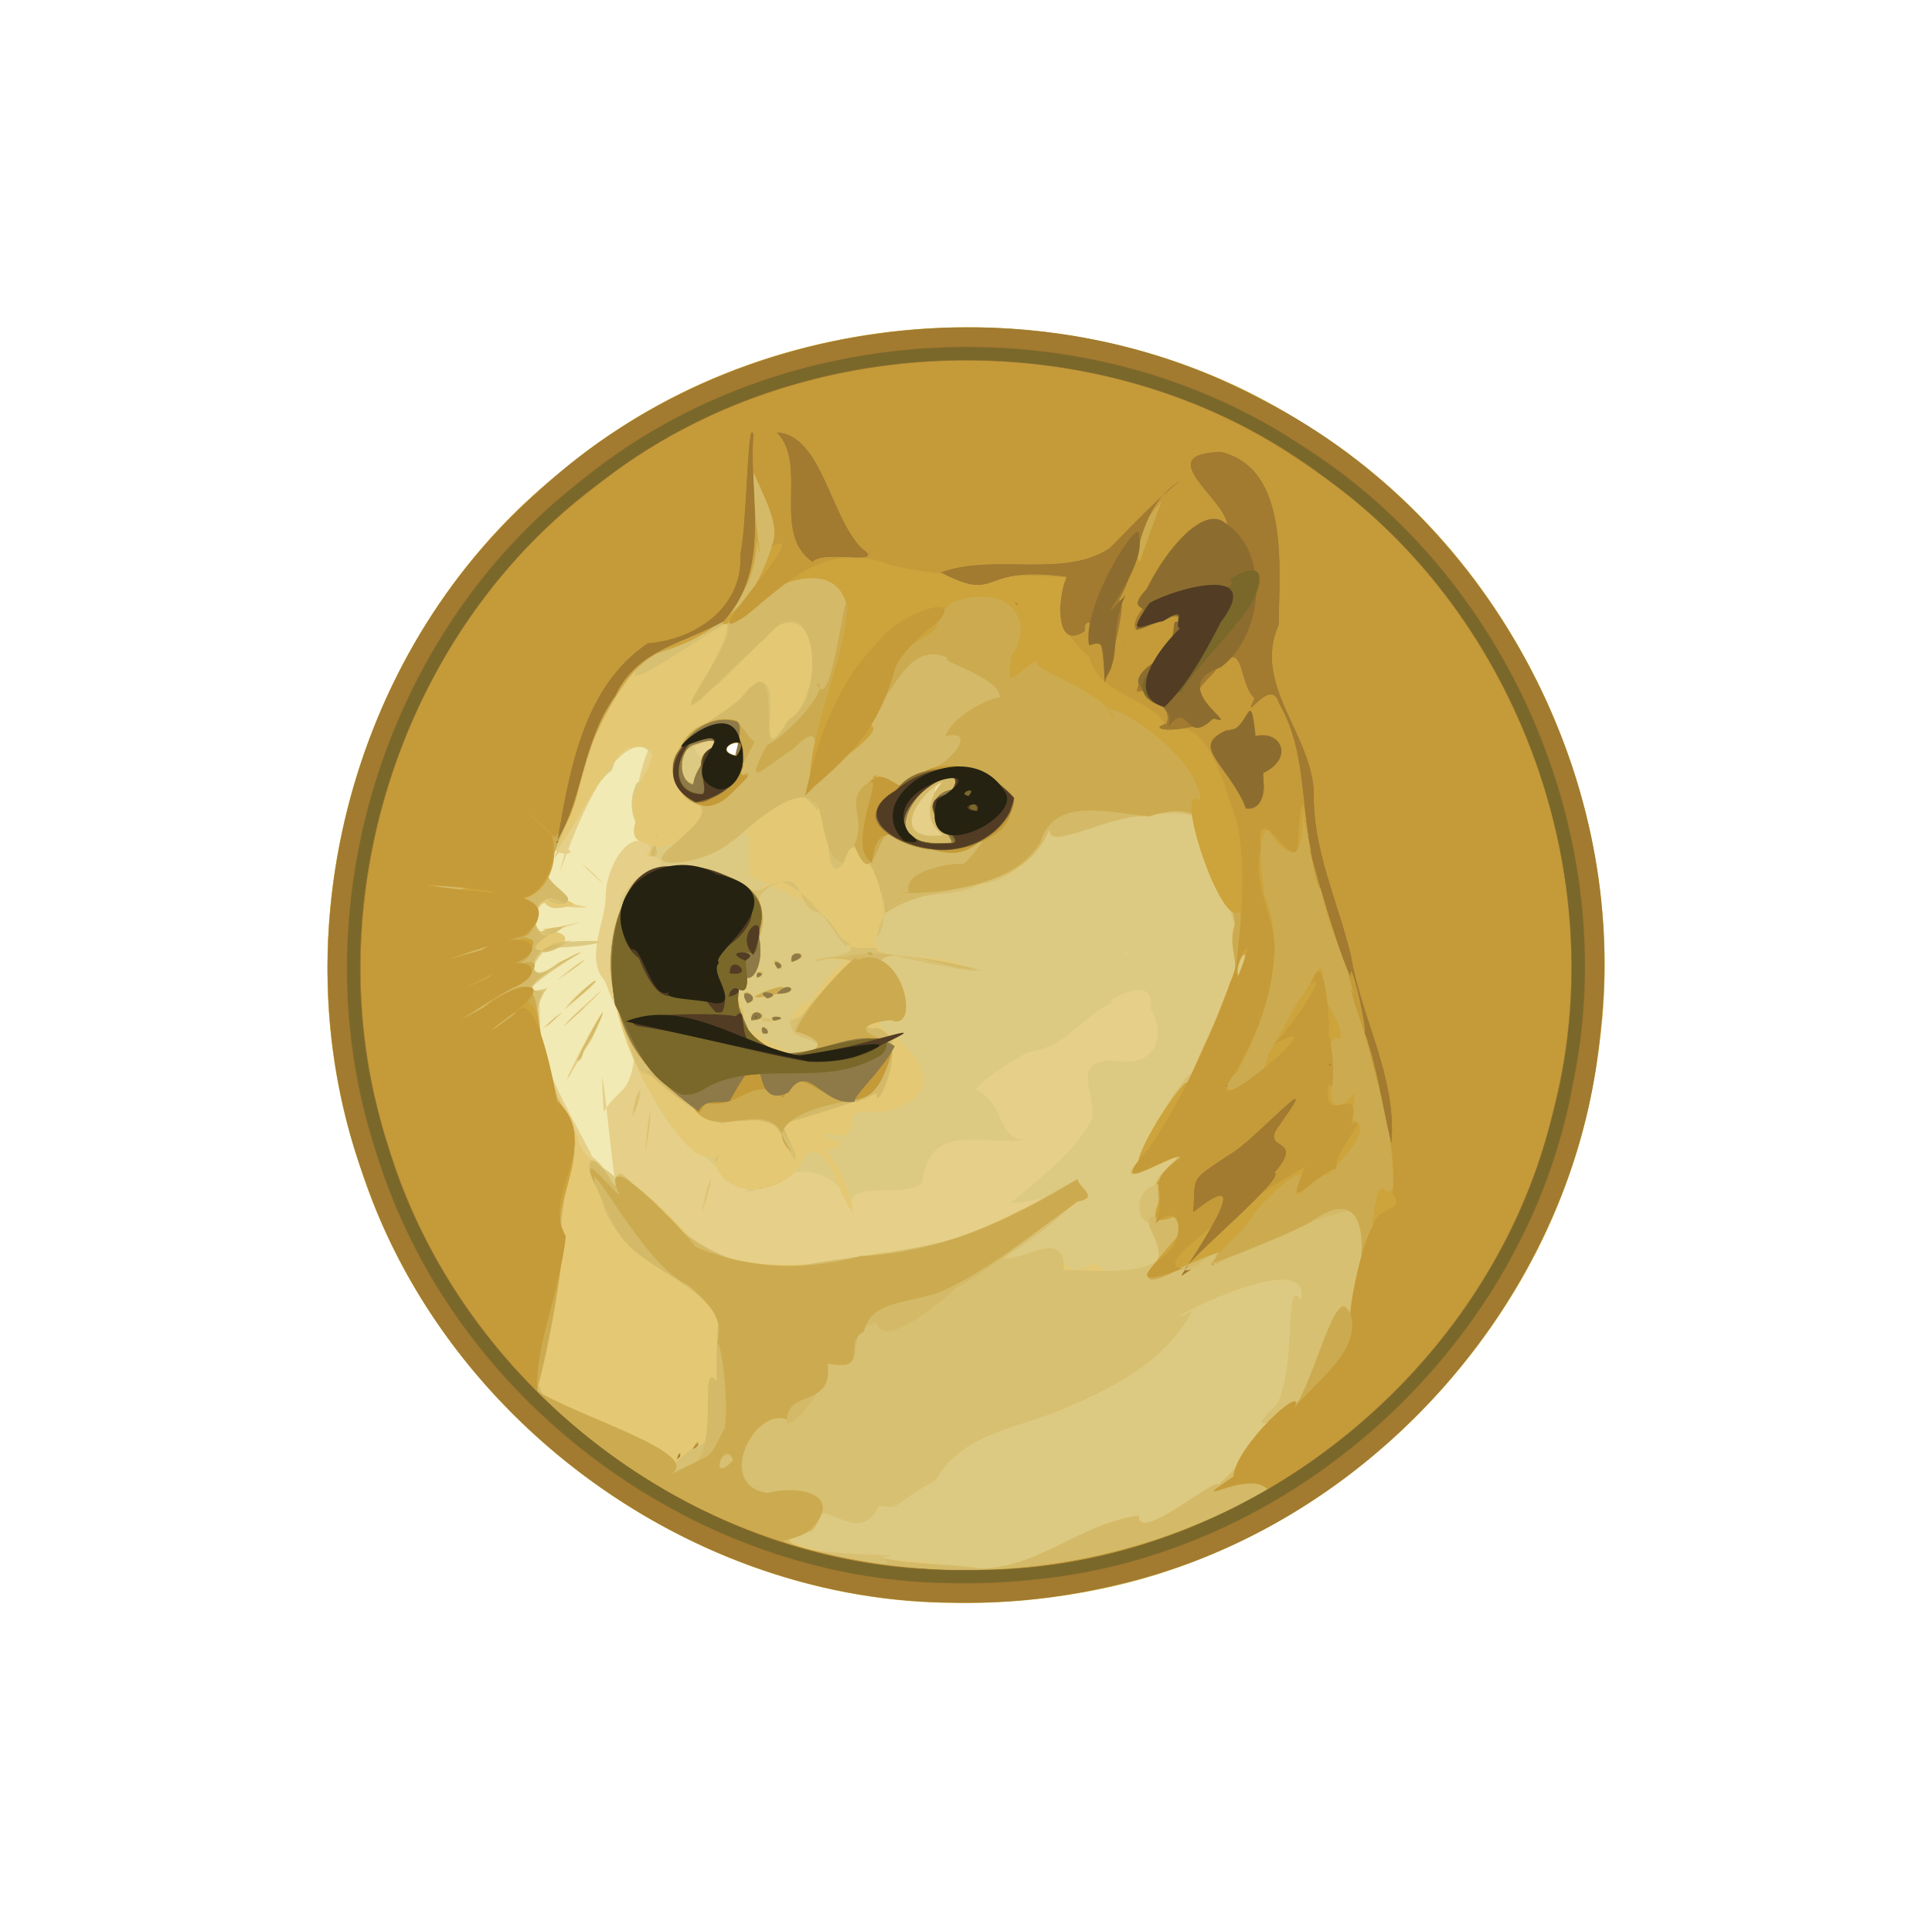 <?xml version="1.0" encoding="UTF-8" standalone="no"?>
<!-- Created with Inkscape (http://www.inkscape.org/) -->

<svg
   xmlns:dc="http://purl.org/dc/elements/1.1/"
   xmlns:cc="http://creativecommons.org/ns#"
   xmlns:rdf="http://www.w3.org/1999/02/22-rdf-syntax-ns#"
   xmlns:svg="http://www.w3.org/2000/svg"
   xmlns="http://www.w3.org/2000/svg"
   xmlns:sodipodi="http://sodipodi.sourceforge.net/DTD/sodipodi-0.dtd"
   xmlns:inkscape="http://www.inkscape.org/namespaces/inkscape"
   width="1062.834"
   height="1062.109"
   id="svg2"
   version="1.1"
   inkscape:version="0.48.4 r9939"
   sodipodi:docname="doge.svg">
  <defs
     id="defs4">
    <filter
       id="filter3032"
       inkscape:label="Colorize"
       x="0"
       y="0"
       width="1"
       height="1"
       inkscape:menu="Color"
       inkscape:menu-tooltip="Blend image or object with a flood color and set lightness and contrast"
       color-interpolation-filters="sRGB">
      <feColorMatrix
         id="feColorMatrix3034"
         type="saturate"
         values="0"
         result="fbSourceGraphic" />
      <feColorMatrix
         result="fbSourceGraphicAlpha"
         in="fbSourceGraphic"
         values="0 0 0 -1 0 0 0 0 -1 0 0 0 0 -1 0 0 0 0 1 0"
         id="feColorMatrix3020" />
      <feColorMatrix
         id="feColorMatrix3022"
         values="1"
         in="fbSourceGraphic"
         type="saturate"
         result="result2" />
      <feFlood
         id="feFlood3024"
         flood-color="rgb(254,102,0)"
         flood-opacity="1"
         result="result1" />
      <feBlend
         id="feBlend3026"
         in2="result2"
         mode="multiply"
         in="result1"
         result="result3" />
      <feComposite
         id="feComposite3028"
         in2="fbSourceGraphic"
         operator="in"
         k2="1"
         result="result4" />
    </filter>
  </defs>
  <sodipodi:namedview
     id="base"
     pagecolor="#ffffff"
     bordercolor="#666666"
     borderopacity="1.0"
     inkscape:pageopacity="0.0"
     inkscape:pageshadow="2"
     inkscape:zoom="0.68"
     inkscape:cx="237.88485"
     inkscape:cy="481.19811"
     inkscape:document-units="px"
     inkscape:current-layer="layer1"
     showgrid="false"
     inkscape:window-width="1920"
     inkscape:window-height="1037"
     inkscape:window-x="0"
     inkscape:window-y="43"
     inkscape:window-maximized="0"
     fit-margin-top="180"
     fit-margin-left="180"
     fit-margin-right="180"
     fit-margin-bottom="180" />
  <g
     inkscape:label="Layer 1"
     inkscape:groupmode="layer"
     id="layer1"
     transform="translate(154.797,48.549)">
    <g
       id="g3015"
       style="filter:url(#filter3032)">
      <path
         style="fill:#f2eab4"
         d="M 370.65,833.516 C 224.75,833.279 86.543,731.428 42.855,592.207 -2.617,459.263 41.986,301.888 151.091,213.122 263.981,115.537 440.277,104.033 564.949,186.001 c 119.646,73.947 184.565,224.101 156.662,361.916 -25.422,145.643 -152.385,265.582 -299.216,282.698 -17.146,2.266 -34.455,3.165 -51.744,2.901 z m -7.909,-442.409 c 34.887,-36.777 -12.353,-1.832 -1.788,0.155 l 1.788,-0.155 0,0 z m -112.998,-23.789 c 10.87,-12.767 -14.483,-5.098 0,0 z"
         id="path3046"
         inkscape:connector-curvature="0" />
      <path
         style="fill:#e6cf88"
         d="M 370.53,833.393 C 226.036,833.226 89.293,733.165 44.26,596.092 -2.535,463.691 39.891,305.636 148.226,215.701 257.763,118.923 429.145,103.986 554.089,179.474 675.275,248.453 745.39,394.209 724.143,531.903 705.88,673.788 591.854,796.565 451.745,825.402 c -26.641,5.803 -53.953,8.492 -81.214,7.991 z M 184.349,603.82 c -1.602,2.023 -10.541,-99.897 -7.06,-40.507 8.71,-14.076 13.585,-8.642 16.943,-29.609 -12.96,-45.856 4.673,10.628 -16.335,-42.594 -10.762,-12.091 -0.345,-31.088 0.501,-45.048 -0.687,-15.73 12.205,-39.215 23.556,-29.913 -18.261,-7.381 2.817,-65.06 1.533,-52.553 -30.338,-15.205 -60.596,106.79 -46.847,54.398 9.643,5.682 -14.52,2.994 -4.031,-2.354 -14.948,17.788 -11.172,37.841 15.907,34.92 -28.856,-5.785 -32.149,-2.155 -27.312,13.737 17.368,-4.211 36.781,-8.83 8.839,-1.118 -17.746,13.646 -25.576,22.133 9.528,5.847 -19.375,-0.611 -31.639,30.271 -6.584,11.852 42.002,-18.416 -33.693,14.03 -10.078,16.507 -2.244,-7.996 0.423,35.23 -0.491,27.578 4.194,23.285 36.598,73.203 26.898,62.196 5.589,1.622 11.76,13.484 15.033,16.661 z m -27.538,-58.051 c 5.809,-14.543 32.513,-62.269 13.273,-21.262 -4.727,6.582 -9.144,15.557 -13.273,21.262 z m -13.32,-28.015 c 11.807,-11.994 16.715,-12.204 0,0 z m 11.64,-1.703 c 11.288,-12.084 33.18,-30.652 8.797,-7.361 -2.984,2.394 -5.481,5.398 -8.797,7.361 z m 0.36,-8.982 c 8.901,-12.567 30.548,-25.342 7.118,-5.828 -2.291,2.041 -4.779,3.843 -7.118,5.828 z m -4.08,-16.023 c 16.005,-13.949 24.032,-15.777 0,0 z m 26.268,-52.7 c -21.433,-19.289 -9.515,-10.31 0,0 z m -18.226,-17.314 c -0.225,-0.611 0.565,0.55 0,0 z m 37.923,-3.437 c -2.811,-6.047 1.486,1.134 0,0 z m 20.061,164.152 c -0.726,0.164 0.387,0.549 0,0 z M 336.154,529.949 c -1.175,-2.742 0.34,2.065 0,0 z m 184.484,-35.119 c -0.81,0.5 -0.08,1.543 0,0 z m -55.547,-19.188 c -0.633,-0.202 0.225,0.722 0,0 z M 362.884,391.202 c 40.276,-16.031 -16.848,-13.937 0,0 z M 250.255,367.253 c 10.948,-13.094 -17.213,-3.984 0,0 z"
         id="path3044"
         inkscape:connector-curvature="0" />
      <path
         style="fill:#ddca82"
         d="M 370.77,833.393 C 224.873,833.275 86.758,731.397 43.009,592.282 -2.918,458.322 42.829,299.589 153.641,211.177 263.732,118.018 432.524,105.114 555.552,180.369 c 117.543,68.044 187.396,208.442 169.641,343.317 -15.315,147.577 -134.451,276.573 -280.535,303.158 -24.307,4.795 -49.118,6.966 -73.888,6.549 z m -86.04,-185.434 c 40.272,-7.474 82.82,-7.782 119.119,-29.22 27.457,-13.638 6.558,-4.152 -2.31,-5.56 19.2,-16.352 34.743,-27.588 44.767,-46.51 1.347,-14.472 -12.926,-32.96 13.324,-31.407 20.117,3.432 28.014,-12.562 18.41,-29.152 4.148,-22.024 -32.348,0.457 -19.182,-4.018 -16.934,6.995 -27.729,26.411 -47.768,28.144 -20.839,11.365 -32.19,21.699 -28.298,21.205 15.633,7.459 10.498,26.603 26.179,27.146 -27.445,3.173 -51.083,-10.004 -56.711,23.758 -10.875,9.688 -48.066,-4.258 -37.075,18.203 -9.266,-30.078 -34.682,-29.401 -55.731,-13.509 -9.836,-1.03 -30.75,-24.711 -30.851,-22.57 -20.282,-8.435 -45.21,-76.812 -34.267,-50.258 -6.819,-25.456 -22.205,-50.462 -7.408,-78.913 -7.602,-22.356 38.505,-25.01 15.753,-33.534 3.519,-7.515 -17.065,-17.504 -7.363,-39.314 25.149,-14.061 -6.737,-34.071 -13.385,-7.32 -14.064,10.235 -38.449,59.323 -29.646,45.8 0.792,-15.746 -25.592,42.16 8.035,27.973 16.748,4.6 -32.617,-11.895 -20.969,11.067 -2.56,12.194 35.246,-6.659 6.984,4.134 -38.935,17.814 69.132,2.688 11.724,5.454 -20.767,0.341 -27.562,28.874 -4.563,11.178 39.29,-20.671 -41.141,23.977 -7.251,14.427 -16.649,22.246 5.425,58.122 15.606,81.926 -0.756,9.665 15.484,15.558 21.764,22.16 25.322,4.137 36.978,48.073 70.421,45.872 10.06,2.533 20.313,3.811 30.689,2.837 z m -53.24,-30.369 c 3.366,-18.266 8.978,-26.953 0.968,-2.264 l -0.902,3.096 -0.066,-0.832 0,0 z m -54.332,-21.582 c -1.668,-1.835 1.543,0.954 0,0 z m -1.108,-1.308 c -1.974,-2.331 0.749,0.291 0,0 z m -1.531,-1.943 c -1.683,-2.937 2.165,2.846 0,0 z m 25.498,-7.498 c 1.219,-16.113 5.405,-38.798 1.809,-8.746 l -1.102,6.274 -0.707,2.472 z m -7.012,-18.911 c 2.466,-22.06 9.2,-18.421 0,0 z m -35.114,-22.301 c 2.277,-7.565 1.438,-0.228 0,0 z m 4.036,-7.818 c 5.693,-13.281 23.722,-44.795 9.321,-14.352 -2.835,4.563 -6.48,10.671 -9.321,14.352 z m -17.222,-19.34 c 9.739,-9.89 8.473,-5.883 0,0 z m 11.145,-1.523 c 12.371,-12.541 16.433,-13.955 0,0 z m 0.96,-9.494 c 10.114,-12.381 26.993,-23.097 4.509,-3.915 l -4.059,3.605 -0.45,0.31 z m 14.28,-4.835 c 8.828,-8.862 2.937,-2.074 0,0 z m -17.16,-11.824 c 12.999,-10.795 20.285,-14.355 0,0 z m 23.14,-51.534 c -12.3,-11.004 -14.517,-14.417 0,0 z m 254.35,173.897 c 0.739,-0.607 -1.28,0.273 0,0 z M 498.573,547.9 c 2.692,-5.191 -1.72,1.546 0,0 z m -172.143,-0.09 c -0.149,-0.473 -0.431,0.457 0,0 z m 173.82,-3.519 c -0.798,-0.023 0.15,1.015 0,0 z m -163.8,-13.74 c -0.431,-4.591 -1.173,1.024 0,0 z m -39.72,-4.582 c -0.108,-0.784 -0.595,0.488 0,0 z m -16.74,-13.616 c -0.308,-0.676 -1.368,0.874 0,0 z m 240.418,-16.444 c 3.598,-10.482 -3.894,8.271 0,0 z m -191.833,-9.915 c 0.905,-3.507 -1.512,0.707 0,0 z m 136.559,-9.714 c 0.497,-3.076 -1.831,1.283 0,0 z m -137.142,-7.071 c -0.265,-3.853 -0.803,4.773 0,0 z M 153.213,414.001 c -0.328,-1.322 -0.879,1.399 0,0 z m 210.418,-3.129 c -15.107,-22.449 15.424,-25.828 9.089,-31.946 -16.75,0.01 -43.888,35.954 -9.089,31.946 z M 231.058,368.413 c 29.252,-9.889 -18.5,-18.129 0,0 z m 19.209,-1.164 c 10.246,-14.74 -16.463,-2.96 0,0 z"
         id="path3042"
         inkscape:connector-curvature="0" />
      <path
         style="fill:#e4c874"
         d="M 366.63,833.282 C 222.644,831.345 87.265,730.527 43.454,593.475 -3.083,459.032 42.752,299.157 154.416,210.602 c 109.737,-92.338 277.312,-105.211 399.946,-30.887 122.364,69.933 192.658,218.274 168.963,357.254 -20.534,144.706 -141.139,267.42 -285.225,291.059 -23.564,4.191 -47.549,5.863 -71.469,5.254 z m 17.703,-18.835 c 33.093,-0.391 55.021,-24.633 87.522,-29.239 -3.78,20.101 39.873,-12.31 39.83,-13.935 14.839,-10.995 23.926,-28.524 40.568,-38.409 -9.547,-0.215 -21.556,7.863 -4.322,-9.095 10.796,-23.043 3.612,-71.301 12.913,-56.858 7.425,-34.319 -94.76,22.119 -59.678,5.923 -16.217,29.655 -46.307,43.555 -73.407,54.905 -22.167,9.356 -53.66,12.703 -67.817,38.193 -25.317,14.208 -18.546,15.908 -31.123,14.104 -11.696,25.674 -36.13,-12.083 -36.307,13.737 -42.982,7.063 45.071,17.596 32.381,16.338 19.347,-1.762 42.254,3.322 59.44,4.337 z M 464.88,653.586 c 18.34,-0.558 42.429,-40.832 15.872,-30.361 7.078,-20.662 -8.041,-19.016 14.938,-36.233 -17.526,6.463 -40.728,21.641 -17.269,-5.892 20.21,-30.098 34.273,-63.585 46.444,-97.445 3.218,-10.965 -5.274,-13.853 -0.527,-24.121 -6.661,-28.635 -2.69,-73.875 -46.877,-58.589 -30.522,-3.628 -54.69,-9.058 -63.958,20.261 -21.065,28.072 -60.069,12.48 -81.224,33.664 -20.164,33.58 21.571,17.358 42.032,27.615 14.987,10.167 -52.21,-18.608 -46.235,2.901 0.418,14.58 0.181,34.82 3.248,32.866 26.03,15.086 32.853,39.933 -2.913,45.356 -28.187,-4.881 -2.363,17.583 -29.28,11.741 -4.101,4.723 21.13,2.176 0.445,9.623 12.214,10.849 22.338,55.377 6.213,17.318 -9.488,-24.327 -17.513,-17.459 -20.4,-10.06 -9.183,16.251 -42.369,21.387 -47.828,-3.809 -13.879,0.507 -22.219,-17.364 -34.188,-35.451 -10.272,-13.54 -24.037,-58.742 -16.574,-43.416 -11.655,-23.071 -5.615,-65.247 17.172,-79.479 18.968,-6.153 41.382,2.486 56.75,11.601 3.815,-0.598 11.258,-4.992 13.51,-4.505 -21.813,2.823 -4.532,8.607 -11.458,24.354 0.598,12.857 -16.985,18.171 -9.422,18.183 -5.348,3.371 10.258,17.693 -3.907,9.662 -0.79,8.9 10.255,26.71 5.826,21.15 -6.152,9.17 33.929,22.293 24.51,20.756 7.269,1.532 25.779,-5.044 11.09,-7.408 -22.323,-8.456 0.183,-26.309 0.642,-20.285 3.561,-11.327 26.078,-32.903 23.218,-21.912 -5.059,-3.985 -41.018,-0.679 -6.06,-4.311 11.867,-0.234 -6.687,-18.079 -3.71,-13.773 -3.473,-10.779 -19.743,-9.751 -20.32,-22.958 -21.499,-17.108 24.383,24.515 17.05,16.675 -13.431,-14.236 -59.331,-27.718 -42.925,-25.004 -4.075,-7.71 1.837,-27.365 -4.689,-20.481 3.239,-4.892 13.637,-15.66 13.973,-16.783 -14.421,6.041 -18.026,27.095 -36.153,25.212 -7.481,-9.112 -36.841,-0.95 -29.487,2.51 9.656,-12.021 -14.264,-0.884 -7.193,-20.217 -10.78,-16.063 28.455,-45.028 -4.911,-39.454 -14.716,11.299 -34.824,55.471 -37.455,52.507 -3.915,1.492 -23.84,44.176 8.808,33.62 -23.838,-16.177 -32.827,27.87 -5.448,11.903 -31.86,3.95 7.576,-0.877 -1.432,9.865 -19.583,-1.782 -23.239,29.573 -2.383,10.4 39.618,-18.867 -36.043,16.354 -8.273,15.429 -18.424,27.514 39.528,112.985 18.372,79.099 3.016,14.779 13.554,15.445 21.585,28.627 -3.811,-23.354 63.54,50.559 42.031,32.043 32.668,15.431 68.77,11.994 102.887,4.226 40.64,-0.711 76.173,-23.45 110.84,-40.732 -10.992,12.019 4.106,13.852 -1.297,12.477 -8.524,8.171 -65.299,41.683 -24.33,27.591 19.044,-9.924 11.763,19.856 32.176,6.302 6.046,2.578 11.2,8.831 18.494,7.139 z M 231.491,617.59 c 3.366,-18.266 8.978,-26.953 0.968,-2.264 l -0.902,3.096 -0.066,-0.832 0,0 z m -31.422,-32.795 c 1.398,-17.367 5.197,-36.002 1.65,-7.653 l -1.054,5.858 -0.596,1.795 z m -7.061,-18.527 c 1.333,-17.255 9.058,-18.84 0,0 z m 260.864,-29.494 c 1.99,-0.721 2.039,-0.023 0,0 z m -291.364,-1.504 c 6.178,-14.28 23.101,-43.488 7.971,-12.24 -5.165,-0.672 -3.023,12.351 -7.971,12.24 z M 265.33,520.694 c -6.314,-6.766 8.088,-2.643 0,0 z m -119.26,-4.916 c 12.088,-12.112 0.017,1.319 0,0 z m 10.811,-1.222 c 4.446,-4.896 20.095,-17.779 0,0 z m 113.956,-1.125 c -5.902,-4.967 -11.648,1.562 0,0 l 0,0 z m -12.583,-0.191 c -0.923,-10.89 14.98,-0.677 0,0 z m 20.62,-0.769 c 0.07,-0.723 0.131,0.57 0,0 z m 0.337,-0.59 c 3.448,-1.517 0.893,0.26 0,0 z m -120.606,-7.848 c 13.641,-14.894 20.864,-17.196 2.186,-1.695 l -2.655,2.325 0.47,-0.63 z m 97.341,-0.449 c -5.88,-13.566 10.983,-1.291 0,0 z m 11.564,-2.409 c -12.465,-6.125 13.185,-5.684 0,0 z m 5.04,-2.53 c 2.22,-9.27 16.73,-0.638 0,0 z m -10.977,-8.939 c -2.304,-6.983 8.529,-2.734 0,0 z m -104.043,-3.266 c 9.386,-7.591 8.421,-5.755 0,0 z m 115.116,-1.898 c -5.896,-10.869 8.803,0.864 0,0 z m 7.721,-3.624 c -1.809,-9.508 14.528,-3.665 0,0 z m -22.638,-0.366 c 0.656,-0.662 -0.377,0.645 0,0 z m 1.141,-38.819 c 0.181,-0.257 0.309,0.467 0,0 z m 0.572,-0.074 c 0.475,-0.252 0.112,0.27 0,0 z m -1.784,-1.157 c -0.813,-0.967 0.943,0.957 0,0 z m 8.504,-1.243 c 0.475,-0.252 0.112,0.27 0,0 z m -54.155,-11.75 c 0.292,-0.366 0.438,0.703 0,0 z m -0.888,-0.842 c -1.576,-1.62 1.974,1.529 0,0 z m -1.45,-1.023 c -3.541,-1.597 2.552,0.81 0,0 z m -3.42,-1.206 c -5.747,-1.725 4.796,0.919 0,0 z m 120.187,123.444 c -0.126,-0.839 -0.699,0.82 0,0 z m 10.054,-17.134 c 0.102,-4.224 -1.905,-0.559 0,0 z m 190.593,-42.582 c 9.286,-28.122 -5.924,0.784 0,0 z M 255.592,475.03 c 4.391,-4.562 -3.137,1.166 0,0 z M 364.08,411 c -16.238,-12.396 10.94,-40.153 8.529,-32.149 -17.414,0.245 -43.815,36.601 -8.529,32.149 z m -92.914,-17.716 c 1.587,-2.21 -3.044,1.872 0,0 z m -44.014,-10.795 c -0.477,-14.349 26.45,-28.711 -0.186,-21.432 -8.289,3.102 -9.033,21.181 0.186,21.432 z m 23.09,-15.134 c 10.305,-14.368 -16.547,-3.714 0,0 z"
         id="path3040"
         inkscape:connector-curvature="0" />
      <path
         style="fill:#d8c072"
         d="M 366.63,833.282 C 222.644,831.345 87.265,730.527 43.454,593.475 -3.083,459.032 42.752,299.157 154.416,210.602 c 109.737,-92.338 277.312,-105.211 399.946,-30.887 122.364,69.933 192.658,218.274 168.963,357.254 -20.534,144.706 -141.139,267.42 -285.225,291.059 -23.564,4.191 -47.549,5.863 -71.469,5.254 z m 17.703,-18.835 c 33.093,-0.391 55.021,-24.633 87.522,-29.239 -3.78,20.101 39.873,-12.31 39.83,-13.935 14.839,-10.995 23.926,-28.524 40.568,-38.409 -9.547,-0.215 -21.556,7.863 -4.322,-9.095 10.796,-23.043 3.612,-71.301 12.913,-56.858 7.425,-34.319 -94.76,22.119 -59.678,5.923 -16.217,29.655 -46.307,43.555 -73.407,54.905 -22.167,9.356 -53.66,12.703 -67.817,38.193 -25.317,14.208 -18.546,15.908 -31.123,14.104 -12.389,25.907 -35.399,-12.39 -36.484,13.84 -52.813,14.069 69.923,12.263 37.318,14.538 18.836,4.485 38.621,2.92 54.681,6.034 z M 207.982,768.349 c 7.259,-13.137 21.723,-22.895 18.11,-19.983 28.824,-8.183 13.639,-64.082 13.649,-48.156 0.127,-8.45 5.447,-25.683 2.196,-21.914 -18.43,-28.465 -59.492,-32.599 -66.417,-69.735 -9.961,-13.583 -7.748,-28.763 4.976,-9.421 7.813,15.602 -2.785,-15.475 14.763,6.135 23.66,26.82 52.527,48.429 91.771,42.541 39.458,-7.457 81.148,-7.789 116.699,-28.915 10.556,-3.174 49.531,-32.754 27.492,-7.179 15.562,-0.159 -36.051,33.681 -34.082,31.909 10.793,2.142 34.704,-17.26 33.278,6.78 21.15,-0.939 63.725,8.445 61.996,-29.472 -23.773,14.793 -25.29,-13.999 -12.576,-16.998 13.993,-14.739 19.764,-21.251 -2.984,-9.122 -21.796,9.761 28.481,-66.019 23.579,-50.794 10.09,-29.51 30.364,-56.808 26.774,-89.325 -4.254,32.085 -15.439,-77.716 -11.07,-43.103 -12.948,-23.984 -50.911,-4.423 -73.485,-13.368 -26.601,-3.898 -23.803,35.802 -58.567,39.873 -20.069,11.096 -52.696,-2.517 -56.51,29.552 8.122,-11.951 1.611,-26.291 -1.87,-38.223 -7.944,-6.577 -12.335,-20.901 -16.303,-3.017 -15.095,19.923 -3.817,-61.606 -14.459,-29.005 -13.7,-16.417 -15.305,-10.706 -25.382,-3.322 -9.764,5.128 -17.145,13.694 -23.589,22.065 -6.358,4.408 -25.385,-5.246 -21.3,0.211 -10.838,4.995 -22.854,9.426 -4.95,-2.832 18.924,-18.845 12.496,-15.155 -3.083,-32.567 -6.582,-27.139 28.055,-32.848 40.13,-49.997 25.496,-21.099 -0.673,53.009 21.725,16.989 17.664,-9.676 20.865,-64.73 -5.883,-51.891 -15.426,14.338 -27.108,28.543 -41.179,38.842 -20.805,20.261 18.626,-31.828 13.16,-40.26 -13.116,6.799 -58.604,39.123 -48.93,25.265 -28.482,26.851 -27.959,68.192 -46.235,100.584 -13.364,19.97 -5.352,29.735 7.256,28.2 -24.23,-12.547 -21.313,29.725 -1.367,12.78 -24.038,-0.244 -19.942,24.787 2.029,8.324 -19.457,-2.162 -28.405,30.465 -4.948,11.586 39.618,-18.867 -36.043,16.354 -8.273,15.429 -14.484,27.127 14.556,60.727 17.574,88.942 -11.637,27.079 -5.882,47.278 -10.362,76.14 -5.747,30.733 -27.631,59.084 11.997,76.066 13.916,10.902 29.171,23.812 44.651,30.388 z m 23.836,-151.737 c 4.317,-19.974 6.424,-20.341 0,0 z m 23.452,-9.835 c -2.863,-0.476 14.627,-0.448 0,0 z m -3.99,-1.371 c -2.377,-1.404 3.063,1.273 0,0 z m 11.261,0.312 c 5.016,-2.772 1.542,0.793 0,0 z m -13.001,-1.419 c -1.926,-1.379 2.147,1.149 0,0 z m 17.049,-0.033 c 6.296,-2.571 -1.708,1.332 0,0 z m 2.901,-1.066 c 4.546,-2.091 1.142,-0.004 0,0 z m -21.923,-0.481 c -1.048,-0.773 0.633,-0.088 0,0 z m 25.173,-0.838 c 3.404,-2.146 1.165,0.401 0,0 z m -26.372,-0.342 c -0.296,-0.845 0.825,0.852 0,0 z m 30.124,-1.294 c 3.169,-1.321 -2.308,1.244 0,0 z m -31.417,-0.18 c -1.038,-1.59 1.282,1.387 0,0 z m 33.944,-1.023 c 3.482,-1.713 -2.791,1.667 0,0 z m -35.193,-0.61 c -1.716,-2.694 1.917,2.487 0,0 z m 37.07,-0.649 c 0.572,-1.052 0.507,0.284 0,0 z m -38.461,-1.341 c -0.584,-1.595 1.061,1.648 0,0 z m 39.775,0.148 c 1.053,-0.946 -0.701,1.014 0,0 z m 1.2,-1.194 c -0.005,-1.026 0.961,0.171 0,0 z m -42.284,-1.045 c -1.109,-2.28 1.251,1.868 0,0 z m 43.562,-0.393 c 0.81,-0.237 -0.97,1.066 0,0 z m -44.707,-2.048 c -0.895,-2.716 1.067,2.198 0,0 z m -0.733,-1.326 c -2.686,-0.151 3.961,-8.06 0,0 z m 43.322,-0.689 c -6.552,-8.552 -9.185,-26.094 -22.875,-22.406 -11.894,5.361 -41.789,-15.008 -33.134,-6.288 -27.551,-31.05 -27.204,-6.762 -34.223,-33.432 -9.987,-25.561 -15.635,-50.45 -4.553,-78.482 5.378,-27.771 40.877,-23.495 60.619,-14.203 7.332,6.716 12.077,8.337 19.001,4.185 3.179,-1.783 12.246,-3.657 2.145,-0.538 -15.065,10.525 -3.995,16.433 -7.067,27.7 1.808,15.547 -16.443,21.992 -11.104,15.617 9.536,12.9 -2.127,13.47 -2.251,10.667 -1.842,13.923 9.256,13.71 3.702,19.621 6.428,15.885 29.495,23.891 43.702,15.071 -9.251,-7.888 -15.061,-2.113 -16.938,-14.71 12.501,-1.081 27.779,-24.842 19.189,-18.025 19.616,-6.452 21.553,-22.261 -3.385,-14.189 -8.93,-2.801 32.712,-1.624 12.823,-12.826 -4.255,-5.316 -7.265,-12.896 -15.18,-14.754 -8.691,-3.098 -5.978,-19.699 -17.863,-16.127 22.505,7.464 36.798,45.816 36.177,32.546 -0.338,7.109 19.838,1.198 15.791,5.086 -4.834,0.323 67.745,15.985 53.132,9.902 -12.112,3.118 -54.166,-19.157 -51.657,2.532 -7.208,12.469 -18.331,32.339 -0.922,30.174 13.539,7.564 6.862,5.61 7.6,21.148 -12.697,8.06 -2.368,14.285 -15.767,18.68 -11.188,1.219 -25.832,5.599 -38.1,10.469 -14.553,-1.913 4.45,16.924 1.14,22.582 z M 255.592,475.03 c 4.391,-4.562 -3.137,1.166 0,0 z m -18.083,112.859 c -1.848,-1.178 1.212,0.375 0,0 z m -10.813,-0.359 c -3.249,-0.831 -4.289,-0.472 5e-5,0 l -5e-5,0 z m 2.004,-0.045 c 0.48,-0.303 3.648,0.104 0,0 z m 2.3,-0.278 c 0.929,-0.187 0.178,0.193 0,0 z m -5.281,-0.481 c 0.739,-0.929 0.336,0.473 0,0 z m 1.051,-0.688 c 2.295,-1.661 0.602,-0.055 0,0 z m 1.8,-1.092 c 2.74,-1.707 0.666,0.019 0,0 z m -0.152,-2.4 c -1.703,-1.211 2.144,1.045 0,0 z m -27.918,-0.226 c 0.053,-0.517 0.173,0.32 0,0 z m 0.123,-0.55 c 2.176,-24.384 3.967,-22.486 0,0 z m 25.698,-0.484 c -2.306,-1.334 2.398,1 0,0 z m -1.861,-1.121 c -1.92,-1.192 2.179,0.956 0,0 z m -2.609,-1.521 c 0.514,-0.242 1.384,1.154 0,0 z m -1.381,-0.836 c -2.458,-1.366 1.701,0.427 0,0 z m -2.356,-1.564 c -1.028,-0.908 1.327,0.876 0,0 z m -1.243,-0.834 c 0.145,-0.439 0.296,0.427 0,0 z m -0.57,-0.349 c -1.494,-2.953 -0.866,-1.703 0,0 z m -1.455,-2.955 c 0.059,-0.495 0.27,0.532 0,0 z m -0.372,-0.769 c -0.614,-1.932 0.778,1.414 0,0 z m -0.899,-1.678 c -0.217,-1.064 0.474,0.896 0,0 z m -0.417,-0.755 c -0.616,-1.04 0.568,-0.054 0,0 z m -0.944,-1.683 c -0.95,-1.124 -0.142,-1.182 0,0 z m -19.068,-1.973 c 3.919,-21.446 6.314,-12.212 0,0 z m 17.624,-0.406 c -1.127,-2.235 1.266,1.878 0,0 z m -1.236,-2.001 c -1.334,-1.681 0.232,-0.618 0,0 z m -1.218,-1.861 c -1.418,-2.358 0.929,0.675 0,0 z m -1.397,-2.276 c -0.863,-1.239 0.781,0.405 0,0 z m -1.156,-1.912 c -1.574,-2.843 1.238,1.842 0,0 z m -1.289,-2.276 c -0.012,-0.978 0.692,1.474 0,0 z m -1.341,-2.503 c -0.985,-1.41 0.489,-0.412 0,0 z m -1.307,-2.985 c -1.308,-3.888 1.478,3.241 0,0 z m -1.203,-3.026 c -1.287,-3.836 1.472,3.396 0,0 z m 5.493,-3.442 c 0.137,-0.259 0.516,0.625 0,0 z m -43.606,-7.29 c 6.178,-14.28 23.101,-43.488 7.971,-12.24 -5.165,-0.672 -3.023,12.351 -7.971,12.24 z m 174.081,-4.26 c 0.105,-0.541 0.105,0.541 0,0 z m -0.052,-1.226 c -0.492,-2.148 0.455,1.36 0,0 z m -71.206,-9.09 c -6.314,-6.766 8.088,-2.643 0,0 z m -119.26,-4.916 c 12.088,-12.112 0.017,1.319 0,0 z m 10.811,-1.222 c 4.446,-4.896 20.095,-17.779 0,0 z m 113.956,-1.125 c -5.902,-4.967 -11.648,1.562 0,0 l 0,0 z m -12.583,-0.191 c -0.923,-10.89 14.98,-0.677 0,0 z m 20.62,-0.769 c 0.07,-0.723 0.131,0.57 0,0 z m 0.337,-0.59 c 3.448,-1.517 0.893,0.26 0,0 z m -120.606,-7.848 c 13.641,-14.894 20.864,-17.196 2.186,-1.695 l -2.655,2.325 0.47,-0.63 z m 97.341,-0.449 c -5.88,-13.566 10.983,-1.291 0,0 z m 11.564,-2.409 c -12.465,-6.125 13.185,-5.684 0,0 z m 5.04,-2.53 c 2.22,-9.27 16.73,-0.638 0,0 z m -10.977,-8.939 c -2.304,-6.983 8.529,-2.734 0,0 z m -104.043,-3.266 c 9.386,-7.591 8.421,-5.755 0,0 z m 115.116,-1.898 c -5.896,-10.869 8.803,0.864 0,0 z m 7.721,-3.624 c -1.809,-9.508 14.528,-3.665 0,0 z m -22.638,-0.366 c 0.656,-0.662 -0.377,0.645 0,0 z m 45.249,-23.63 c 0.053,-0.517 0.173,0.32 0,0 z m 0.145,-1.21 c 0.106,-0.995 0.075,1.145 0,0 z m -0.126,-1.38 c 0.097,-0.751 0.097,0.751 0,0 z m -0.838,-3.636 c -1.003,-5.308 0.793,2.727 0,0 z m -0.371,-2.004 c 0.105,-0.541 0.105,0.541 0,0 z m -0.129,-0.77 c 0.053,-0.517 0.173,0.32 0,0 z m 0,-2.16 c 0.053,-0.517 0.173,0.32 0,0 z m 0.111,-0.517 c 0.355,-1.118 0.709,-0.68 0,0 z m 0.96,-1.357 c 0.469,-0.391 0.481,0.213 0,0 z m -0.331,-0.919 c 1.075,-0.201 0.194,0.199 0,0 z m -0.781,-0.116 c 0.8,-0.219 0.144,0.218 0,0 z m -43.959,-2.351 c -0.813,-0.967 0.943,0.957 0,0 z m -48.409,-15.09 c -0.298,-0.473 0.879,0.503 0,0 z m -4.08,-1.315 c -2.095,-0.841 2.834,0.833 0,0 z m -2.31,-0.973 c -1.364,-1.426 1.748,1.085 0,0 z m 0.12,-0.66 c 1.292,-13.391 7.576,3.323 0,0 z m -49.53,-6.99 c -1.794,-2.753 2.595,2.023 0,0 z m 52.385,-3.854 c 0.555,-1.734 1.289,0.888 0,0 z m 321.249,76.545 c 9.286,-28.122 -5.924,0.784 0,0 z M 364.08,411 c -16.238,-12.396 10.94,-40.153 8.529,-32.149 -17.414,0.245 -43.815,36.601 -8.529,32.149 z M 227.152,382.489 c -0.477,-14.349 26.45,-28.711 -0.186,-21.432 -8.289,3.102 -9.033,21.181 0.186,21.432 z m 23.09,-15.134 c 10.305,-14.368 -16.547,-3.714 0,0 z m -3.412,-74.275 c -2.474,0.517 -1.043,2.54 0,0 z"
         id="path3038"
         inkscape:connector-curvature="0" />
      <path
         style="fill:#d4ba68"
         d="M 370.05,833.339 C 229.774,832.768 96.505,738.532 48.289,606.979 -2.609,477.326 33.832,319.544 137.041,225.817 239.519,127.476 403.639,103.08 530.444,166.876 656.842,226.767 738.394,367.569 726.663,507.064 718.562,653.062 608.865,785.93 467.024,821.603 c -31.57,8.438 -64.312,12.277 -96.974,11.736 z m 14.454,-18.71 c 32.634,-0.541 54.663,-24.909 87.266,-29.178 -0.955,16.193 45.265,-23.911 43.701,-16.587 11.621,-11.396 51.659,-48.89 37.579,-37.801 10.678,-17.111 41.237,-33.623 33.994,-56.015 2.664,-19.318 13.398,-40.551 2.798,-57.773 -25.695,5.07 -45.174,16.092 -69.384,26.354 -17.167,12.033 4.89,-14.167 -16.16,4.007 -6.76,4.223 -31.857,2.02 -28.494,5.317 18.805,-13.509 -8.847,-30.127 5.687,-32.963 8.467,-17.952 -10.885,-12.893 9.908,-28.969 13.617,-13.979 -45.33,25.246 -15.898,-5.192 19.63,-29.088 34.438,-60.843 46.302,-93.699 7.883,-9.399 2.562,-26.912 2.407,-33.3 -5.195,-29.168 -3.803,-72.743 -46.808,-58.032 -19.294,-2.757 -57.185,20.645 -54.652,6.578 -15.858,39.304 -64.064,27.506 -89.81,46.273 -0.731,-8.847 -16.249,-54.58 -23.35,-27.953 -11.894,2.649 -12.304,-38.339 -16.658,-32.582 -12.026,-14.464 -52.869,31.387 -43.822,19.671 -11.827,13.799 -48.437,17.759 -38.121,8.095 14.736,-14.99 33.653,-24.933 8.105,-34.57 -14.238,-25.73 19.391,-37.226 33.73,-50.752 28.243,-36.282 3.495,52.872 26.637,11.433 21.225,-10.289 14.977,-77.811 -12.975,-44.7 -12.674,11.601 -43.496,40.79 -34.199,32.795 -23.134,18.076 20.729,-32.875 12.721,-41.217 -36.725,20.285 -34.014,4.359 -45.954,22.875 -31.923,26.773 -30.901,70.973 -50.181,104.924 -13.018,14.921 16.561,22.176 6.903,26.821 -23.004,-13.107 -20.301,30.409 -2.936,13.623 -28.475,17.223 -1.645,12.322 1.444,9.008 -21.865,0.291 -20.439,28.553 -0.043,9.405 30.187,-13.94 -31.788,13.355 -15.223,20.378 0.759,28.033 12.168,54.623 22.906,79.414 -9.717,33.373 -7.452,60.072 -13.114,95.412 -20.778,31.005 -4.485,52.393 23.863,69.831 17.952,15.36 35.398,28.904 50.317,12.549 19.734,-2.374 5.646,-60.537 16.379,-46.707 0.125,-18.014 0.368,-33.705 1.21,-30.359 -2.047,-20.218 -38.664,-29.927 -52.653,-47.733 -7.12,-8.312 -31.132,-62.305 -8.543,-35.387 9.251,17.284 -0.427,-11.646 17.026,8.185 23.022,26.039 50.832,46.864 88.843,41.928 40.054,-7.531 82.461,-7.653 118.564,-29.128 21.38,-11.612 24.781,9.56 31.864,-7.38 -18.736,19.522 -68.02,52.779 -63.181,47.523 -9.837,9.157 -41.197,35.688 -45.245,20.161 -21.2,6.103 0.134,26.425 -26.524,22.769 -6.926,26.051 -24.843,37.622 -22.71,30.715 -17.319,-7.357 -39.591,36.008 -10.413,40.135 20.565,-5.119 38.686,1.68 24.742,20.719 -51.756,6.036 63.119,25.943 37.26,15.078 19.557,3.977 37.944,3.441 54.894,6.002 z M 217.226,754.784 c 2.511,-7.305 4.007,-1.79 0,0 z m 8.986,-6.277 c 4.461,-7.574 4.658,0.172 0,0 z m 55.899,-160.046 c -4.983,-23.099 -21.624,-22.478 -39.561,-18.873 -14.763,-3.001 -51.259,-35.807 -38.71,-28.137 -19.313,-22.655 -29.791,-56.136 -16.79,-86.315 1.154,-36.007 48.182,-30.492 69.06,-15.503 16.462,7.083 3.733,43.735 0.969,39.125 -11.589,3.643 -20.398,16.198 -8.097,14.646 3.976,10.944 1.943,16.81 10.749,29.57 10.163,14.55 57.986,6.631 22.764,-4.323 0.889,-11.327 44.328,-50.907 33.409,-37.625 -9.521,-5.011 -39.873,0.886 -5.193,-3.364 26.73,-6.831 96.034,13.22 69.397,6.847 -12.783,1.907 -54.769,-19.42 -51.485,2.51 -7.132,13.037 -17.37,32.452 -0.873,30.138 19.565,4.665 -1.505,49.543 -0.213,35.81 -16.301,6.946 -70.431,23.164 -52.7,15.721 2.611,5.617 7.242,16.699 7.274,19.774 z M 256.472,474.744 c 2.03,-3.929 -4.681,2.68 0,0 z m -93.16,59.069 c 6.085,-13.931 21.329,-39.84 7.309,-11.177 2.229,-5.717 -9.264,16.728 -7.309,11.177 z M 265.29,520.493 c -5.649,-5.436 8.191,-3.676 0,0 z m -107.162,-7.049 c 2.244,-2.37 12.002,-10.67 0,0 z m 112.922,-0.155 c -5.983,-4.08 11.134,-2.603 0,0 z m -12.424,-0.147 c -2.457,-9.215 15.583,-2.39 0,0 z m -99.169,-9.922 c 16.606,-17.636 18.862,-14.936 0,0 z m 96.717,0.213 c -7.042,-13.978 10.676,-0.371 0,0 z m 10.832,-2.649 c -8.175,-6.661 11.178,-3.657 0,0 z m 5.394,-2.47 c 5.213,-8.442 13.941,1.217 0,0 l 0,0 z m -10.553,-8.702 c -2.959,-5.577 8.385,-3.964 0,0 z m 11.167,-5.055 c -7.279,-11.423 7.97,0.924 0,0 z m 7.535,-3.796 c -2.106,-8.889 13.816,-3.076 0,0 z M 158.763,448.858 c 0.475,-0.252 0.112,0.27 0,0 z m 44.127,-27.095 c 4.275,-12.881 4.299,4.052 0,0 z m -49.37,-6.377 c -1.577,-1.58 1.788,1.418 0,0 z m 52.45,-3.735 c -0.17,-1.109 1.146,0.398 0,0 z m 42.4,343.113 c 1.434,-9.11 -20.967,7.777 -0.092,3.81 l 0.092,-3.81 0,0 z M 527.067,488.247 c 12.893,-33.649 -7.336,1.351 0,0 z M 364.26,411.12 c -19.079,-12.596 3.716,-39.154 7.112,-32.317 -17.547,1.31 -41.66,37.216 -7.112,32.317 z M 227.066,382.681 c 3.55,-15.162 23.9,-32.78 -3.49,-19.035 -4.964,4.092 -4.191,19.825 3.49,19.035 z m 23.044,-15.274 c 10.285,-14.549 -16.006,-3.794 0,0 z m -3.202,-74.366 c -2.19,0.369 -1.217,2.5 0,0 z"
         id="path3036"
         inkscape:connector-curvature="0" />
      <path
         style="fill:#ccab50"
         d="M 370.65,833.272 C 225.878,833.11 88.763,732.712 44.075,595.141 -2.614,462.389 40.765,304.227 149.61,214.679 257.6,120.476 424.746,104.674 548.653,176.49 c 121.55,66.693 194.72,210.036 176.364,347.666 -15.107,146.533 -132.964,274.082 -277.304,301.969 -25.318,5.218 -51.216,7.618 -77.062,7.147 z m 14.88,-18.102 c 54.843,-1.434 109.366,-16.586 156.814,-44.186 -10.203,-11.316 -48.064,13.546 -18.574,-7.108 8.757,-17.299 42.685,-51.289 33.296,-37.816 11.052,-14.038 23.458,-71.307 30.715,-51.733 7.154,-20.305 16.655,-78.022 -22.071,-50.14 -15.297,8.304 -61.461,26.335 -53.259,21.519 14.106,-19.466 -13.685,-11.225 -17.629,3.381 -19.39,11.96 -25.54,6.123 -7.882,-8.513 10.651,-7.588 8.023,-28.774 -6.207,-15.762 5.442,-20.977 -5.817,-22.123 14.889,-37.993 -16.803,5.785 -39.945,21.871 -18.097,-3.979 18.873,-28.359 33.145,-59.282 44.494,-91.282 6.755,-10.631 -2.246,-17.695 2.551,-31.907 -5.473,-29.609 -4.287,-73.09 -47.274,-59.063 -25.026,-2.376 -51.728,-10.209 -59.602,13.842 -19.175,35.448 -97.036,27.442 -72.581,28.118 -4.421,-14.54 34.615,-17.281 29.198,-15.286 7.943,-4.285 21.495,-31.325 25.931,-26.348 -13.405,20.247 -44.175,23.974 -63.757,11.169 -8.444,-9.138 -10.209,33.922 -21.342,4.147 7.332,-14.645 -6.624,-24.913 8.087,-34.381 10.436,-12.298 19.421,17.115 31.219,-6.384 13.19,-2.468 29.312,-23.489 10.869,-18.872 4.608,-14.452 37.583,-26.761 29.093,-18.839 6.947,-12.342 -35.345,-22.83 -27.54,-24.186 -16.532,-7.331 -24.718,6.954 -33.282,19.561 -6.313,8.564 -14.688,29.712 -10.211,22.963 -8.628,11.779 -24.547,16.015 -31.625,29.902 -10.019,11.787 16.216,-49.997 -10.382,-22.145 -14.941,9.045 -28.812,24.454 -14.281,-2.296 12.656,-6.345 35.504,-32.683 27.395,-34.14 7.826,19.939 15.256,-53.421 16.477,-43.19 -11.062,-41.616 -77.238,10.517 -65.493,10.246 21.365,-22.838 33.979,-58.728 26.787,-90.159 -26.309,-60.123 -4.441,102.234 -11.027,49.242 -2.528,33.45 -30.411,51.808 -60.255,59.002 -20.21,21.714 -34.718,52.668 -40.669,83.216 -13.9,22.467 -11.039,64.894 -47.685,45.892 -14.584,-2.139 -44.714,-4.412 -12.735,-0.667 17.129,2.675 56.696,-0.139 35.866,25.028 -16.729,4.057 -58.73,17.742 -18.586,6.017 21.951,-16.559 30.762,7.638 6.346,12.015 -33.517,16.745 36.354,-20.629 9.66,7.776 -16.124,8.809 -46.328,27.909 -12.96,8.773 32.266,-26.844 14.063,38.893 31.422,55.696 22.352,26.58 -3.707,54.473 2.901,80.189 -0.306,25.838 -17.344,101.387 -15.702,79.041 20.588,14.552 96.853,36.073 74.534,47.708 27.324,-14.388 20.079,-6.525 30.543,-26.025 2.53,-16.699 -3.15,-56.533 -4.527,-43.546 2.502,-13.557 3.116,-18.53 -15.575,-35.146 -24.437,-9.89 -57.281,-76.768 -50.907,-54.792 -13.032,-26.862 17.869,13.962 12.116,2.94 -12.819,-33.983 66.717,54.076 37.707,28.518 29.937,14.446 64.024,16.26 95.849,7.398 43.261,-1.55 83.065,-20.119 119.326,-42.327 1.493,5.432 12.372,10.114 -0.018,12.455 -24.518,17.695 -51.159,39.271 -75.944,49.882 -18.701,6.346 -37.609,4.674 -41.439,21.589 -12.401,6.044 4.357,22.169 -20.027,17.526 3.458,24.379 -21.859,14.165 -22.369,30.82 -17.722,-7.263 -39.948,36.206 -10.727,40.483 17.294,-4.474 42.463,0.455 24.074,19.755 -8.009,7.821 -27.917,5.192 -3.574,10.644 31.721,8.759 64.775,12.593 97.658,11.758 z m -168.12,-60.812 c 1.865,-6.119 3.678,-1.388 0,0 z m 8.937,-5.914 c 4.66,-8.838 3.206,1.468 0,0 z m 50.339,-169.887 c -8.177,-25.253 -38.251,3.008 -50.635,-18.502 -19.481,-14.557 -35.078,-28.714 -40.413,-52.325 -9.361,-22.711 -4.202,-62.139 16.83,-76.869 24.188,-8.282 74.345,4.375 59.849,37.613 0.329,12.75 -14.484,20.935 -10.821,13.879 3.741,9.776 -7.499,17.833 -2.622,11.638 4.355,10.871 1.248,17.456 12.557,30.307 11.681,13.275 54.185,4.376 21.508,-5.287 7.041,-16.967 37.188,-47.08 33.436,-39.333 25.476,-10.488 36.02,40.434 19.043,33.104 -19.414,2.015 -16.318,7.761 -3.102,10.547 11.07,9.437 -21.593,36.847 -13.33,33.136 -21.177,1.912 -56.875,12.329 -38.432,28.832 l -3.867,-6.74 0,4e-5 z M 256.652,474.796 c 0.038,-6.46 -4.823,3.938 0,0 z m 8.096,45.159 c -2.428,-7.302 7.511,1.863 0,0 z m 6.279,-6.818 c -5.419,-3.592 10.675,-2.39 0,0 z m -12.562,-0.211 c 0.174,-9.758 13.04,-0.684 0,0 z m -2.208,-9.487 c -6.609,-10.106 9.383,-2.437 0,0 z m 11.315,-2.564 c -10.743,-5.899 10.37,-3.375 0,0 z m 5.048,-2.578 c 16.883,-11.857 -34.111,8.311 0,0 l 0,0 z m -10.774,-8.809 c -1.951,-4.991 6.567,-2.114 0,0 z m 10.978,-5.26 c -5.402,-8.355 7.157,0.343 0,0 z m 7.727,-3.656 c -0.845,-8.369 12.787,-3.265 0,0 z m 41.674,-4.29 c 1.149,-2.892 6.564,2.353 0,0 z m 10.265,-23.633 c -1.174,-9.463 1.377,3.015 0,0 z m 1.2,-0.78 c 0.656,-0.662 -0.377,0.645 0,0 z m 0.55,-0.747 c 1.528,-1.812 -1.243,1.814 0,0 z m 0.993,-1.074 c 2.444,-2.535 0.796,-0.379 0,0 z m 1.336,-1.334 c 1.028,-1.082 1.537,-0.892 0,0 z m -4.541,-1.105 c 0.105,-0.541 0.105,0.541 0,0 z m 6,-0.118 c 3.221,-2.428 0.875,-0.22 0,0 z m 2.141,-1.554 c 3.295,-2.465 -0.595,1.16 0,0 z m -8.631,-0.538 c 0.053,-0.517 0.173,0.32 0,0 z m -0.205,-0.869 c 0.006,-1.343 0.363,1.889 0,0 z m 10.405,0.392 c 0.463,-0.621 3.5,-1.294 0,0 z m -11.812,-1.956 c -1.274,-6.617 0.196,-1.669 0,0 z m -0.895,-6.096 c 0.07,-0.723 0.131,0.57 0,0 z m -0.241,-1.833 c -0.495,-6.072 0.637,4.41 0,0 z m -1.152,-1.009 c -2.291,-8.855 0.864,1.241 0,0 z m 0.377,-1.016 c 0.8,-0.219 0.144,0.218 0,0 z m -24.088,-3.761 c 1.021,-0.2 -0.939,0.616 0,0 z m 22.148,-0.956 c -1.116,-3.972 1.284,3.565 0,0 z m -19.868,-0.249 c 1.182,-0.951 -0.25,0.613 0,0 z m -3.206,-1.974 c 0.106,-0.995 0.075,1.145 0,0 z m 5.846,-0.413 c 0.228,-0.604 0.373,0.435 0,0 z m -5.751,-0.737 c -0.063,-2.439 0.36,-0.402 0,0 z m 6.834,-0.72 c 0.417,-0.991 0.672,-0.703 0,0 z m -6.574,-1.25 c 0.383,-3.975 0.047,1.43 0,0 z m 7.842,-1.14 c 0.517,-2.723 0.38,0.744 0,0 z m -8.821,-1.25 c 0.053,-0.517 0.173,0.32 0,0 z m -0.111,-0.67 c 0.105,-0.541 0.105,0.541 0,0 z m -0.312,-1.627 c -0.643,-4.641 0.881,4.371 0,0 z m 10.382,0.617 c 0.053,-0.517 0.173,0.32 0,0 z m 0.186,-0.666 c 1.351,-5.26 -0.285,1.795 0,0 z M 206.13,417.55 c 0.46,-0.656 0.117,0.67 0,0 z m 106.819,-0.9 c 0.105,-0.541 0.105,0.541 0,0 z m -11.28,-0.24 c 0.105,-0.541 0.105,0.541 0,0 z m 13.074,-2.533 c -0.409,-1.461 0.636,1.209 0,0 z m -1.07,-0.167 c 0.07,-0.723 0.131,0.57 0,0 z m -64.703,-1.324 c 0.947,-1.086 0.115,0.747 0,0 z m 52.114,-0.716 c 0.106,-0.995 0.075,1.145 0,0 z m -0.135,-1.86 c 0.105,-0.541 0.105,0.541 0,0 z m -0.948,-2.036 c -0.097,-0.531 0.517,0.405 0,0 z m -0.443,-0.569 c 0.131,-0.302 0.259,0.536 0,0 z m -1.437,-1.936 c -0.692,-1.462 0.834,1.054 0,0 z m -1.021,-1.681 c 0.047,-0.585 0.409,0.695 0,0 z m -1.253,-2.132 c -0.069,-12.281 0.003,-1.333 0,0 z m -1.56,-4.577 c -0.461,-2.707 0.473,0.947 0,0 z m 0.403,-0.143 c 0.28,-0.412 0.346,0.229 0,0 z m -62.16,-1.748 c -24.598,-3.911 -18.828,-41.133 2.615,-45.765 20.49,-5.789 15.746,3.073 25.246,10.531 -17.941,31.958 1.706,9.599 -4.83,19.936 -6.388,6.357 -12.707,16.191 -23.031,15.299 z m -5.344,-12.306 c 0.737,-14.623 25.204,-30.789 -1.224,-21.092 -7.685,3.052 -7.652,21.904 1.224,21.092 z m 22.651,-15.119 c 11.465,-14.532 -15.496,-4.656 0,0 z m 44.263,26.705 c 0.159,-1.644 0.58,-1.074 0,0 z m -0.82,-1.586 c 1.464,-0.175 0.289,0.177 0,0 z m -1.688,-0.236 c 0.688,-0.613 1.9,0.901 0,0 z m -2.286,-1.242 c 0.338,-0.227 0.721,0.809 0,0 z m -40.817,363.544 c -5.62,-12.74 -13.412,15.324 0,0 z M 118.47,516.48 c 15.41,-11.044 24.533,-19.075 4.021,-3.347 -0.466,0.483 -12.234,8.881 -4.021,3.347 z m 457.239,-1.139 c -0.632,-0.114 0.012,1.068 0,0 z M 526.144,488.636 c 9.244,-20.223 -1.223,-10.305 0,0 z m -161.194,-73.306 c 14.584,2.153 -23.054,-25.636 6.257,-29.898 4.065,-27.555 -61.076,30.987 -6.257,29.898 z"
         id="path3034"
         inkscape:connector-curvature="0" />
      <path
         style="fill:#cda33c"
         d="M 366.63,833.162 C 219.387,831.342 81.46,725.803 40.692,584.393 -2.303,449.017 47.732,290.965 161.176,205.345 c 114.339,-91.793 287.005,-98.436 408.226,-16.115 113.293,72.799 176.256,214.589 153.852,347.468 -20.371,144 -139.762,266.463 -283.061,290.836 -24.235,4.46 -48.933,6.273 -73.562,5.629 z m 23.4,-17.982 c 53.402,-2.261 106.414,-17.173 152.58,-44.239 -9.964,-12.132 -48.072,13.003 -18.79,-7.006 0.758,-16.552 40.67,-53.123 33.404,-37.669 11.513,-14.623 37.318,-31.493 30.871,-52.062 1.726,-16.342 7.27,-38.779 11.765,-47.134 4.458,-37.255 6.917,-13.639 11.762,-22.156 0.033,-28.833 -7.33,-54.699 -14.967,-81.475 -2.893,-11.054 -10.155,-34.949 -6.771,-24.29 -3.927,-19.524 -15.426,-40.001 -17.804,-57.93 -4.944,-8.54 -8.65,-36.793 -10.35,-42.815 1.369,23.193 -5.902,30.059 -18.758,9.723 -9.125,3.903 -0.004,41.478 -2.826,34.083 14.102,32.967 1.717,68.84 -14.033,98.912 -19.874,17.297 14.833,10.459 16.156,-8.333 11.515,-19.173 16.06,-30.75 19.881,-33.784 7.773,-13.666 12.422,-25.694 10.278,1.136 6.891,6.854 15.114,26.882 7.255,22.209 -10.907,11.894 0.339,17.71 -2.513,32.34 5.603,18.861 18.607,-20.238 11.103,12.801 17.063,2.676 -11.756,28.68 -11.763,29.763 -8.508,0.421 -25.506,24.875 -14.942,1.077 -4.338,-4.183 -27.359,21.247 -26.659,20.855 -4.319,9.24 -13.54,14.521 -19.197,22.585 8.082,-5.64 -22.298,7.759 -22.602,7.896 -46.076,19.266 24.781,-32.354 -1.582,-28.863 -23.693,9.417 0.687,-16.669 -10.35,-18.195 11.148,-11.905 23.165,-22.035 -0.257,-10.095 -30.809,18.629 21.032,-57.457 17.414,-43.952 11.835,-31.264 32.958,-61.011 29.121,-95.841 -9.881,12.762 -38.349,-73.608 -21.742,-60.609 -2.484,-30.765 -65.54,-63.281 -47.132,-45.065 -8.362,-18.311 -56.088,-28.958 -40.228,-34.154 -15.621,9.117 -20.004,20.892 -16.828,-0.344 14.422,-20.71 -3.112,-41.382 -32.967,-29.185 -17.509,13.821 3.381,8.715 -20.399,21.996 -18.549,10.775 -9.129,20.838 -23.859,45.168 9.292,3.731 -29.023,25.97 -33.849,33.429 0.623,-34.196 18.506,-65.079 20.933,-98.594 -9.981,-41.919 -81.482,13.448 -66.381,9.313 21.982,-21.887 33.785,-57.98 27.952,-89.283 -28.132,-54.941 -3.866,82.57 -11.468,43.376 -1.451,30.335 -22.325,54.464 -52.057,60.302 -24.153,11.911 -37.64,44.034 -44.522,70.372 -4.369,20.001 -12.616,49.12 -30.892,17.6 31.018,10.038 13.061,64.801 -17.574,44.866 -15.638,-2.687 -57.468,-5.453 -19.109,-0.985 20.857,-3.9 65.831,11.72 30.897,26.808 -15.032,3.874 -56.887,17.876 -20.761,7.305 10.279,-2.331 43.909,-16.821 26.01,3.728 -10.93,5.713 -51.991,25.285 -18.917,10.315 16.257,-16.388 36.404,-2.953 11.644,6.422 -10.669,5.771 -45.655,27.956 -15.343,10.583 12.096,-11.774 42.59,-18.363 19.037,1.154 -14.879,10.387 -21.508,17.282 -2.73,3.178 27.164,-46.248 12.008,133.451 27.49,53.139 18.163,24.352 -8.508,49.69 -0.309,73.049 0.802,26.81 -17.474,59.078 -13.201,81.324 64.637,65.288 157.107,101.371 248.878,97.249 z m -128.76,-45.432 c -1.196,-1.067 1.081,0.266 0,0 z m -43.564,-15.754 c 1.513,-6.378 2.782,0.194 0,0 z m 8.87,-5.686 c 4.004,-5.496 3.108,-0.352 0,0 z m 48.314,-81.457 c 0.71,-0.732 0.129,0.831 0,0 z m 236.704,-19.164 c 0.546,-2.757 2.912,-0.071 0,0 z m 2.456,-1.217 c 3.25,-2.562 0.886,0.411 0,0 z m -0.94,-1.073 c 2.15,-4.005 0.722,-0.021 0,0 z m 3.22,-0.116 c 0.571,-0.693 4.541,-1.933 0,0 z m 2.29,-1.396 c 4.001,-2.879 1.396,-0.02 0,0 z m -4.208,-0.253 c 1.503,-3.355 0.722,-0.468 0,0 z m 6.358,-0.997 c 3.254,-2.422 1.05,-0.19 0,0 z m 1.92,-1.203 c 3.688,-2.734 0.942,-0.079 0,0 z m 2.106,-1.446 c 0.257,-0.501 3.079,-1.155 0,0 z m 1.734,-1.063 c 3.824,-2.56 1.109,-0.225 0,0 z m 2.226,-1.459 c 0.363,-0.555 3.617,-1.388 0,0 z m 1.854,-1.066 c 4.329,-3.614 0.937,0.686 0,0 z m 2.4,-1.412 c 3.887,-3.026 1.299,0.705 0,0 z m 2.64,-1.251 c 6.872,-2.577 1.256,0.021 0,0 z m 4.294,-1.388 c 7.874,-1.58 4.058,-0.267 0,0 z m 5.216,-0.857 c 0.929,-0.187 0.178,0.193 0,0 z m 1.41,-0.157 c 0.158,-0.4 1.071,0.355 0,0 z M 227.516,561.279 c -20.657,-14.761 -35.237,-29.873 -41.901,-53.654 -9.081,-23.514 -4.859,-67.208 21.295,-78.502 21.279,-3.366 68.239,5.795 55.202,35.312 5.192,18.506 -5.172,32.427 -8.893,20.814 -3.65,4.038 -11.565,0.547 -3.93,3.675 -0.21,14.924 3.515,18.435 8.831,32.468 20.325,27.5 66.166,-15.504 77.717,9.25 -5.185,16.142 -10.687,31.746 -32.026,23.763 -13.643,-3.375 -17.567,-16.04 -27.908,1.07 -16.746,-13.39 -23.845,6.844 -41.849,2.818 -2.565,0.524 -3.511,9.552 -6.538,2.987 z m 28.202,-85.88 c 6.722,-5.316 -6.448,0.465 0,0 z m 334.772,64.431 c 0.462,-1.011 1.079,0.8 0,0 z m -2.871,-13.31 c 0.053,-0.517 0.173,0.32 0,0 z m -322.809,-6.624 c -2.576,-8.166 7.377,2.107 0,0 z m 6.137,-6.882 c -4.707,-3.69 10.632,-1.658 0,0 z m -12.539,-0.254 c 0.432,-9.417 12.566,-0.105 0,0 z m -2.021,-9.342 c -7.02,-10.399 9.391,-3.343 0,0 z m 10.942,-2.654 c -9.303,-5.691 10.33,-2.867 0,0 z m 5.25,-2.523 c 6.385,-8.074 13.817,-0.085 0,0 z m -10.878,-8.96 c -1.413,-4.895 6.141,-1.822 0,0 z m 11.485,-4.85 c -5.952,-7.015 6.075,-1.934 0,0 z m 7.644,-3.723 c -2.069,-7.925 12.281,-3.939 0,0 z m 44.138,-54.662 c -16.425,-9.059 10.498,-57.06 0.148,-46.625 12.897,-0.256 18.132,13.418 31.654,-4.935 28.042,-10.226 67.846,25.574 26.383,40.781 -24.689,20.889 -54.398,-27.792 -58.185,10.779 z m 43.402,-10.885 c 3.639,-0.733 -23.527,-26.117 2.837,-29.728 1.406,-25.335 -52.89,27.056 -13.397,29.889 l 5.336,0.071 5.224,-0.232 0,0 z m -136.14,-20.398 c -32.468,-8.891 -9.239,-54.776 18.422,-46.569 4.757,4.632 -6.001,34.843 4.049,24.2 -7.268,12.907 12.174,-2.899 -6.431,14.823 -4.094,4.2 -9.827,8.419 -16.041,7.546 z m -5.661,-11.514 c 1.22,-14.399 26.62,-30.436 -0.308,-21.914 -7.865,3.473 -8.312,19.845 0.308,21.914 z m 23.268,-15.682 c 11.465,-14.532 -15.496,-4.656 0,0 z m 276.484,121.15 c 10.791,-19.238 -2.563,-13.241 0,0 z m -54.211,-228.004 c 6.302,-15.876 21.004,-63.327 25.035,-48.96 -10.053,14.875 -32.531,30.631 -25.035,48.96 z"
         id="path3032"
         inkscape:connector-curvature="0" />
      <path
         style="fill:#c59a38"
         d="M 366.63,833.162 C 219.387,831.342 81.46,725.803 40.692,584.393 -2.303,449.017 47.732,290.965 161.176,205.345 c 114.339,-91.793 287.005,-98.436 408.226,-16.115 113.293,72.799 176.256,214.589 153.852,347.468 -20.371,144 -139.762,266.463 -283.061,290.836 -24.235,4.46 -48.933,6.273 -73.562,5.629 z m 23.4,-17.982 c 53.402,-2.261 106.414,-17.173 152.58,-44.239 -9.964,-12.132 -48.072,13.003 -18.79,-7.006 0.758,-16.552 40.67,-53.123 33.404,-37.669 11.513,-14.623 37.318,-31.493 30.871,-52.062 1.272,-16.476 8.71,-44.218 12.246,-47.456 2.075,-12.128 18.809,-8.539 11.016,-18.317 2.658,-29.978 -7.878,-56.252 -14.099,-84.214 -3.093,-9.39 -12.254,-36.085 -7.422,-25.769 -3.933,-18.303 -21.235,-68.39 -18.411,-56.904 -7.48,-15.756 -8.595,-76.939 -12.124,-29.095 1.385,27.867 -24.157,-28.272 -20.536,6.619 -5.552,20.78 10.266,39.357 7.202,59.748 -1.731,22.727 -10.437,45.275 -22.436,64.434 -23.082,32.72 63.853,-39.782 22.201,-17.04 10.046,-9.379 31.385,-41.857 20.761,-33 8.165,-27.771 11.379,35.32 9.106,26.271 3.63,7.695 4.082,38.322 0.733,27.669 -5.443,27.613 19.257,-2.916 12.185,23.062 11.345,-5.663 -10.422,15.679 -8.069,24.259 -11.272,1.927 -30.738,29.164 -17.116,-1.141 -24.041,13.645 -88.184,54.628 -67.587,56.062 -11.565,4.692 -31.047,11.014 -10.414,-6.781 11.423,-6.695 11.805,-32.053 -4.4,-18.29 7.889,-20.995 -8.173,-19.942 14.15,-36.132 -4.912,-3.348 -44.67,24.923 -17.599,-5.002 20.668,-30.718 35.215,-64.765 47.692,-99.362 2.877,-25.973 5.958,-54.333 0.492,-80.515 -6.857,-17.454 -14.935,-58.227 -38.089,-50.59 -6.148,-17.005 -37.622,-17.779 -42.872,-39.246 -15.963,-15.167 -23.656,-29.727 -7.497,-43.639 -34.227,-4.172 -69.152,1.658 -102.903,-7.881 -33.189,-12.429 -52.938,6.781 -78.188,27.933 -35.47,24.086 40.489,-51.693 13.395,-37.633 9.818,-17.291 -26.148,-57.415 -10.028,-59.931 -1.654,34.377 9.917,72.462 -16.234,101.179 -25.494,12.316 -51.171,18.45 -63.127,46.86 -15.385,20.444 -14.251,57.792 -29.704,71.766 -14.668,-14.378 -21.122,-18.832 -1.481,-0.969 3.92,17.774 -9.015,46.008 -33.711,30.579 -16.231,-2.755 -58.675,-5.454 -17.636,-0.769 16.704,2.46 61.584,0.665 36.47,25.201 -15.071,3.454 -68.335,21.16 -24.02,8.151 18.603,-12.732 43.68,-2.237 14.61,8.868 -12.773,6.43 -38.451,18.764 -10.292,5.987 16.238,-15.3 36.508,-4.784 11.848,6.321 -13.519,7.419 -44.515,27.465 -12.984,9.282 11.573,-10.986 39.011,-16.888 17.548,1.798 -16.047,11.223 -23.006,18.581 -2.037,2.661 14.594,-21.496 27.388,78.646 23.282,48.303 25.065,23.868 -9.483,50.962 4.462,74.066 -2.696,27.483 -17.76,62.567 -15.641,86.008 64.655,65.482 157.271,101.695 249.194,97.564 z M 261.359,769.754 c -1.251,-1.06 0.873,0.176 0,0 z m -43.652,-15.76 c 1.513,-6.378 2.782,0.194 0,0 z m 8.87,-5.686 c 4.004,-5.496 3.108,-0.352 0,0 z m 48.314,-81.457 c 0.71,-0.732 0.129,0.831 0,0 z M 227.516,561.279 c -20.657,-14.761 -35.237,-29.873 -41.901,-53.654 -9.081,-23.514 -4.859,-67.208 21.295,-78.502 21.279,-3.366 68.239,5.795 55.202,35.312 5.192,18.506 -5.172,32.427 -8.893,20.814 -3.65,4.038 -11.565,0.547 -3.93,3.675 -0.21,14.924 3.515,18.435 8.831,32.468 20.325,27.5 66.166,-15.504 77.717,9.25 -5.185,16.142 -10.687,31.746 -32.026,23.763 -13.643,-3.375 -17.567,-16.04 -27.908,1.07 -16.746,-13.39 -23.845,6.844 -41.849,2.818 -2.565,0.524 -3.511,9.552 -6.538,2.987 z m 28.202,-85.88 c 6.722,-5.316 -6.448,0.465 0,0 z m 333.656,77.811 c 0.526,-1.846 -0.231,1.508 0,0 z M 264.811,519.896 c -2.576,-8.166 7.377,2.107 0,0 z m 6.137,-6.882 c -4.707,-3.69 10.632,-1.658 0,0 z m -12.539,-0.254 c 0.432,-9.417 12.566,-0.105 0,0 z m -2.021,-9.342 c -7.02,-10.399 9.391,-3.343 0,0 z m 10.942,-2.654 c -9.303,-5.691 10.33,-2.867 0,0 z m 5.25,-2.523 c 6.385,-8.074 13.817,-0.085 0,0 z m -10.878,-8.96 c -1.413,-4.895 6.141,-1.822 0,0 z m 11.485,-4.85 c -5.952,-7.015 6.075,-1.934 0,0 z m 7.644,-3.723 c -2.069,-7.925 12.281,-3.939 0,0 z m 44.138,-54.662 c -14.824,-7.854 7.86,-52.299 -2.048,-43.184 10.791,-14.2 20.021,16.747 32.118,-7.604 27.516,-12.353 70.79,24.166 28.115,40.009 -24.689,20.889 -54.398,-27.792 -58.185,10.779 z m 43.402,-10.885 c 3.639,-0.733 -23.527,-26.117 2.837,-29.728 1.406,-25.335 -52.89,27.056 -13.397,29.889 l 5.336,0.071 5.224,-0.232 0,0 z m -136.14,-20.398 c -32.468,-8.891 -9.239,-54.776 18.422,-46.569 4.757,4.632 -6.001,34.843 4.049,24.2 -7.268,12.907 12.174,-2.899 -6.431,14.823 -4.094,4.2 -9.827,8.419 -16.041,7.546 z m -5.661,-11.514 c 1.22,-14.399 26.62,-30.436 -0.308,-21.914 -7.865,3.473 -8.312,19.845 0.308,21.914 z m 23.268,-15.682 c 11.465,-14.532 -15.496,-4.656 0,0 z m 38.253,21.746 c 6.903,-30.989 17.508,-62.507 41.204,-85.714 11.231,-15.14 47.643,-26.764 31.572,-9.69 -6.132,3.913 -22.834,19.475 -23.679,27.105 -8.729,29.326 -20.661,43.417 -45.727,64.637 l -2.047,2.401 -1.324,1.261 0,0 z m 162.052,-56.314 c 0.272,-1.156 0.799,0.615 0,0 z m -45.611,-48.689 c -4.123,-5.059 4.131,2.428 0,0 z m 121.837,204.423 c 13.202,-33.123 -5.205,-3.172 0,0 z M 472.057,260.919 c 5.974,-15.622 20.575,-63.09 25.074,-49.229 -10.053,15.194 -32.562,29.875 -25.074,49.229 z"
         id="path3030"
         inkscape:connector-curvature="0" />
      <path
         style="fill:#8e7a48"
         d="M 366.75,833.162 C 226.375,831.167 93.685,735.583 46.999,603.207 -1.984,473.996 35.173,318.022 137.779,225.282 c 103.93,-99.348 270.845,-122.434 398.033,-55.607 127.291,62.826 206.398,208.317 189.719,349.29 -12.944,144.436 -125.401,272.434 -266.652,304.603 -30.11,7.267 -61.173,10.403 -92.128,9.594 z m 23.7,-17.984 C 533.879,811.522 666.009,703.818 699.234,564.373 733.813,434.8 680.293,287.898 569.935,211.446 455.081,126.663 285.589,129.625 173.781,218.375 64.469,299.804 16.663,451.854 58.595,581.327 96.894,709.545 218.865,807.139 352.794,814.605 c 12.528,0.999 25.103,0.826 37.657,0.573 z M 218.174,753.311 c 1.318,-3.736 1.622,0.533 0,0 z m 9.677,-6.24 c 4.704,-4.07 -4.056,4.79 0,0 z m 267.287,-93.711 c 8.033,-13.185 43.446,-64.376 6.553,-35.031 1.458,-20.317 -2.658,-16.416 20.02,-31.6 12.589,-6.454 54.517,-53.849 27.194,-16.059 -11.265,15.027 15.217,5.626 -2.694,26.001 8.304,2.742 -64.653,60.985 -45.887,53.202 l -3.765,2.659 -1.42,0.827 0,0 z M 610.625,580.27 c -5.131,-20.681 -7.233,-40.04 -14.422,-60.19 -0.005,-9.687 -8.799,-44.287 -7.999,-31.688 -9.027,-16.772 -30.93,-100.362 -18.489,-56.686 -10.05,-30.386 -4.058,-64.373 -20.744,-93.082 -4.669,-16.283 -21.197,13.278 -13.639,-2.873 -9.799,-9.604 -4.395,-36.873 -23.106,-13.403 -14.769,14.346 -16.649,24.43 0.74,24.454 -16.656,8.757 -38.785,6.628 -26.006,2.774 6.252,-15.192 -34.199,-17.632 -4.886,-34.077 22.411,-22.774 10.025,-15.266 12.127,-22.154 2.748,-8.756 -6.291,0.079 -9.456,-0.775 -19.294,11.003 -4.919,-16.84 -9.563,-7.334 -13.306,-9.158 52.018,-43.445 43.509,-39.776 12.415,-12.961 -45.445,-44.162 -1.82,-45.29 37.994,9.193 31.938,63.847 31.772,95.007 -14.671,32.73 17.959,59.907 19.282,92.133 -0.689,31.633 13.235,60.083 20.406,89.882 5.75,34.893 25.224,66.604 22.294,103.078 z M 523.889,246.118 c -2.942,-1.877 1.074,1.289 0,0 z M 229.404,562.977 C 208.547,547.267 192.139,532.434 185.615,507.625 c -9.081,-23.514 -4.859,-67.208 21.295,-78.502 21.279,-3.366 68.239,5.795 55.202,35.312 5.192,18.506 -5.172,32.427 -8.893,20.814 -3.65,4.038 -11.565,0.547 -3.93,3.675 -0.21,14.924 3.515,18.435 8.831,32.468 22.824,25.848 54.962,-10.541 79.291,5.686 -6.049,13.216 -30.665,34.804 -18.905,29.804 -20.235,6.733 -27.852,-22.839 -39.535,-4.259 -24.842,11.596 -6.302,-41.866 -32.4,4.727 -5.931,1.653 -13.502,-1.551 -17.166,5.627 z m 26.314,-87.578 c 6.722,-5.316 -6.448,0.465 0,0 z m 264.098,73.667 c -1.566,-1.608 2.576,1.312 0,0 z m 56.472,-11.754 c 0.44,-1.213 1.827,0.925 0,0 z m -311.477,-17.416 c -2.576,-8.166 7.377,2.107 0,0 z m 6.137,-6.882 c -4.707,-3.69 10.632,-1.658 0,0 z m -12.539,-0.254 c 0.432,-9.417 12.566,-0.105 0,0 z m -2.021,-9.342 c -7.02,-10.399 9.391,-3.343 0,0 z m 10.942,-2.654 c -9.303,-5.691 10.33,-2.867 0,0 z m 5.25,-2.523 c 6.385,-8.074 13.817,-0.085 0,0 z m 292.365,-2.18 c 2.187,-3.18 0.219,-0.527 0,0 z m -303.243,-6.78 c -1.413,-4.895 6.141,-1.822 0,0 z m 11.485,-4.85 c -5.952,-7.015 6.075,-1.934 0,0 z m 7.644,-3.723 c -2.069,-7.925 12.281,-3.939 0,0 z m 76.86,-61.912 c -14.726,-1.118 -44.688,-14.948 -23.656,-28.124 17.479,-20 48.985,-23.149 69.042,-0.329 -2.399,20.127 -26.631,31.538 -45.386,28.454 z m 10.68,-3.636 c 3.639,-0.733 -23.527,-26.117 2.837,-29.728 1.406,-25.335 -52.89,27.056 -13.397,29.889 l 5.336,0.071 5.224,-0.232 0,0 z m -217.037,0.261 c 0.216,-2.639 1.558,-0.745 0,0 z m 0.681,-1.945 c 6.646,-38.492 14.402,-84.528 49.599,-108.017 26.495,-2.092 52.667,-19.947 50.945,-49.373 3.553,-14.919 3.922,-76.313 7.065,-65.556 -2.618,34.765 10.146,73.629 -16.455,102.737 -23.107,12.929 -47.743,15.34 -59.537,41.052 -17.496,23.639 -17.769,55.153 -31.616,79.158 z M 530.572,396.28 c -6.223,-12.644 5.147,-50.796 -10.702,-42.468 -5.777,3.691 8.04,19.203 16.343,2.268 4.733,23.963 -7.263,12.204 4.263,26.73 0.515,5.995 -2.115,14.924 -9.904,13.47 z m -302.664,-3.078 c -27.463,-13.716 -1.435,-52.824 22.982,-44.539 5.916,4.494 -10.542,39.163 1.735,27.616 -3.455,9.028 -15.518,15.891 -24.717,16.923 z m -1.339,-9.956 c 1.22,-14.399 26.62,-30.436 -0.308,-21.914 -7.865,3.473 -8.312,19.845 0.308,21.914 z m 23.268,-15.682 c 11.465,-14.532 -15.496,-4.656 0,0 z m 203.013,-40.988 c -0.716,-38.881 -12.692,-35.242 -10.821,-27.971 -23.118,15.801 -10.699,-47.417 -4.659,-29.004 -56.32,-9.141 -39.883,14.687 -74.54,-3.191 30.214,-10.646 67.676,3.605 92.932,-13.361 10.228,-10.348 30.317,-31.403 38.972,-37.077 -28.108,17.041 -19.743,51.714 -40.29,74.273 17.814,-30.595 -0.698,32.964 1.098,28.892 l -2.506,7.492 -0.187,-0.052 0,0 z m 6.31,-10.366 c 0.661,-1.574 -0.259,1.103 0,0 z m 4.85,-9.157 c 7e-5,-0.999 0.511,0.022 0,0 z m 1.57,-3.743 c -0.111,-1.02 0.648,8.4e-4 0,0 z m 3.95,-11.453 c 0.28,-0.412 0.346,0.229 0,0 z m 0.84,-0.953 c 0.198,-0.56 0.416,0.207 0,0 z m 1.32,-1.867 c -0.015,-0.642 0.362,0.09 0,0 z m -67.616,-5.475 c -0.495,-1.625 1.808,2.268 0,0 z M 292.169,260.545 c -22.888,-15.694 -1.994,-53.195 -19.553,-71.147 24.658,1.513 29.131,46.284 46.688,63.881 14.413,10.046 -21.099,0.241 -27.136,7.265 z"
         id="path3028"
         inkscape:connector-curvature="0" />
      <path
         style="fill:#a27a30"
         d="M 370.47,833.16 C 227.532,832.89 91.989,734.992 45.819,599.884 -2.156,469.089 37.549,312.011 142.972,220.578 248.647,123.459 415.608,103.63 541.333,172.591 663.555,235.816 739.736,375.776 726.073,512.753 715.664,658.025 604.612,788.541 463.038,822.507 c -30.211,7.613 -61.414,11.247 -92.568,10.653 z m 20.34,-17.858 C 536.745,811.554 670.354,699.705 700.962,557.213 733.103,425.433 674.506,278.089 560.243,204.772 443.603,124.972 276.425,132.741 167.758,223.118 59.617,307.567 15.55,462.165 61.803,591.118 103.481,716.229 225.264,809.127 357.194,815.024 c 11.192,0.739 22.411,0.441 33.616,0.279 z M 218.174,753.311 c 1.318,-3.736 1.622,0.533 0,0 z m 9.677,-6.24 c 4.704,-4.07 -4.056,4.79 0,0 z m 267.287,-93.711 c 8.033,-13.185 43.446,-64.376 6.553,-35.031 1.458,-20.317 -2.658,-16.416 20.02,-31.6 12.589,-6.454 54.517,-53.849 27.194,-16.059 -11.265,15.027 15.217,5.626 -2.694,26.001 8.304,2.742 -64.653,60.985 -45.887,53.202 l -3.765,2.659 -1.42,0.827 0,0 z M 610.625,580.27 c -5.131,-20.681 -7.233,-40.04 -14.422,-60.19 -0.005,-9.687 -8.799,-44.287 -7.999,-31.688 -9.027,-16.772 -30.93,-100.362 -18.489,-56.686 -10.05,-30.386 -4.058,-64.373 -20.744,-93.082 -4.669,-16.283 -21.197,13.278 -13.639,-2.873 -9.799,-9.604 -4.395,-36.873 -23.106,-13.403 -14.769,14.346 -16.649,24.43 0.74,24.454 -16.656,8.757 -38.785,6.628 -26.006,2.774 3.1,-5.852 -5.26,-20.455 -16.262,-17.441 -0.019,-9.192 13.271,-13.384 15.165,-23.251 3.027,-4.022 15.312,-8.371 12.692,-13.144 -9.691,2.33 0.44,-8.166 -4.071,-2.922 0.93,-5.125 -12.493,0.535 -12.819,0.361 -21.82,13.649 -8.168,-8.598 -6.483,-7.943 -13.306,-9.158 52.018,-43.445 43.509,-39.776 12.415,-12.961 -45.445,-44.162 -1.82,-45.29 37.994,9.193 31.938,63.847 31.772,95.007 -14.671,32.73 17.959,59.907 19.282,92.133 -0.689,31.633 13.235,60.083 20.406,89.882 5.75,34.893 25.224,66.604 22.294,103.078 z M 490.216,296.944 c -0.001,-0.387 -0.373,0.369 0,0 z m 33.672,-50.826 c -2.942,-1.877 1.074,1.289 0,0 z m -303.175,307.792 c -22.001,-10.337 -26.416,-29.619 -37.095,-49.606 -4.153,-23.101 -2.343,-60.155 19.375,-73.5 21.89,-7.295 71.968,3.505 59.01,34.621 1.13,21.188 -8.542,1.899 -6.234,15.011 -1.74,-1.874 4.019,19.563 -3.993,15.422 -3.061,14.309 6.211,32.586 30.254,36.033 11.729,-2.887 62.853,-18.47 48.299,-0.215 -31.882,20.104 -69.936,0.848 -99.479,19.973 l -4.475,1.847 -5.661,0.412 0,0 z m 299.102,-4.843 c -1.566,-1.608 2.576,1.312 0,0 z m 56.472,-11.754 c 0.44,-1.213 1.827,0.925 0,0 z M 260.414,511.51 c 0.276,-2.699 2.531,0.78 0,0 z m 304.532,-15.45 c 2.187,-3.18 0.219,-0.527 0,0 z m -311.097,-4.981 c -4.506,-4.422 3.74,-0.398 0,0 z m 104.917,-72.389 c -19.029,-1.49 -46.748,-16.284 -21.789,-31.883 18.369,-16.269 47.285,-17.715 66.194,3.623 -0.21,13.9 -16.535,23.962 -28.307,27.44 -5.318,0.898 -10.724,0.954 -16.098,0.82 z m 6.905,-3.124 c 17.18,2.439 -23.783,-21.504 0.426,-25.835 24.552,-29.745 -50.041,9.686 -13.83,24.827 l 6.348,0.984 7.056,0.025 0,0 z m -214.337,-0.146 c 0.216,-2.639 1.558,-0.745 0,0 z m 0.681,-1.945 c 6.646,-38.492 14.402,-84.528 49.599,-108.017 26.495,-2.092 52.667,-19.947 50.945,-49.373 3.553,-14.919 3.922,-76.313 7.065,-65.556 -2.618,34.765 10.146,73.629 -16.455,102.737 -23.107,12.929 -47.743,15.34 -59.537,41.052 -17.496,23.639 -17.769,55.153 -31.616,79.158 z M 530.572,396.28 c -6.223,-12.644 5.147,-50.796 -10.702,-42.468 -5.777,3.691 8.04,19.203 16.343,2.268 4.733,23.963 -7.263,12.204 4.263,26.73 0.515,5.995 -2.115,14.924 -9.904,13.47 z m -303.202,-3.511 c -40.957,-24.035 37.543,-69.982 24.759,-15.534 -4.026,7.91 -15.841,15.617 -24.759,15.534 z m 3.384,-4.33 c 6.836,-0.491 -9.508,-25.167 10.502,-25.385 -13.548,-22.655 -37.014,22.463 -10.502,25.385 z m 19.581,-20.993 c 10.724,-14.319 -17.624,-4.198 0,0 z m -0.885,14.944 c 0.656,-0.662 -0.377,0.645 0,0 z m 203.4,-55.814 c -0.716,-38.881 -12.692,-35.242 -10.821,-27.971 -23.118,15.801 -10.699,-47.417 -4.659,-29.004 -56.32,-9.141 -39.883,14.687 -74.54,-3.191 30.214,-10.646 67.676,3.605 92.932,-13.361 10.228,-10.348 30.317,-31.403 38.972,-37.077 -28.108,17.041 -19.743,51.714 -40.29,74.273 17.814,-30.595 -0.698,32.964 1.098,28.892 l -2.506,7.492 -0.187,-0.052 0,0 z m 6.31,-10.366 c 0.661,-1.574 -0.259,1.103 0,0 z m 4.85,-9.157 c 7e-5,-0.999 0.511,0.022 0,0 z m 1.57,-3.743 c -0.111,-1.02 0.648,8.4e-4 0,0 z m 3.95,-11.453 c 0.28,-0.412 0.346,0.229 0,0 z m 0.84,-0.953 c 0.198,-0.56 0.416,0.207 0,0 z m 1.32,-1.867 c -0.015,-0.642 0.362,0.09 0,0 z m -67.616,-5.475 c -0.495,-1.625 1.808,2.268 0,0 z M 292.169,260.545 c -22.888,-15.694 -1.994,-53.195 -19.553,-71.147 24.658,1.513 29.131,46.284 46.688,63.881 14.413,10.046 -21.099,0.241 -27.136,7.265 z"
         id="path3026"
         inkscape:connector-curvature="0" />
      <path
         style="fill:#8d6d2f"
         d="M 365.67,822.601 C 227.565,820.103 97.616,724.18 54.514,592.886 7.746,462.129 52.042,305.856 160.65,219.282 269.391,127.258 437.083,116.391 556.803,193.663 674.635,265.13 738.711,412.553 710.675,547.446 685.233,688.982 560.836,805.069 417.764,820.287 c -17.278,2.123 -34.699,2.76 -52.094,2.314 z m 25.14,-7.298 C 531.989,811.505 662.264,707.202 697.757,570.705 734.568,442.737 685.051,295.937 577.686,216.929 464.714,128.312 294.052,127.121 179.67,213.724 71.233,290.985 19.181,436.737 53.854,565.248 86.999,702.136 215.227,808.571 356.107,814.958 c 11.552,0.813 23.136,0.517 34.704,0.344 z M 220.714,553.91 c -22.001,-10.337 -26.416,-29.619 -37.095,-49.606 -4.153,-23.101 -2.343,-60.155 19.375,-73.5 21.89,-7.295 71.968,3.505 59.01,34.621 1.13,21.188 -8.542,1.899 -6.234,15.011 -1.74,-1.874 4.019,19.563 -3.993,15.422 -3.061,14.309 6.211,32.586 30.254,36.033 11.729,-2.887 62.853,-18.47 48.299,-0.215 -31.882,20.104 -69.936,0.848 -99.479,19.973 l -4.475,1.847 -5.661,0.412 0,0 z m 39.7,-42.4 c 0.276,-2.699 2.531,0.78 0,0 z m -6.565,-20.431 c -4.506,-4.422 3.74,-0.398 0,0 z m 104.917,-72.389 c -19.753,-1.029 -47.06,-17.778 -20.385,-32.371 15.829,-26.109 90.057,-4.772 51.47,24.294 -8.581,7.909 -20.036,8.493 -31.085,8.078 z m 6.905,-3.124 c 17.18,2.439 -23.783,-21.504 0.426,-25.835 24.552,-29.745 -50.041,9.686 -13.83,24.827 l 6.348,0.984 7.056,0.025 0,0 z m 165.09,-19.387 c -11.232,-25.719 -31.024,-33.698 -10.98,-42.898 12.381,1.983 12.892,-27.203 16.174,3.193 13.342,-3.491 21.948,11.622 4.206,20.425 0.271,6.967 1.325,20.188 -9.4,19.279 z m -303.39,-3.41 c -45.033,-35.778 53.271,-61.48 19.407,-8.277 -6.764,2.252 -11.53,9.977 -19.407,8.277 z m 3.384,-4.33 c 6.836,-0.491 -9.508,-25.167 10.502,-25.385 -13.548,-22.655 -37.014,22.463 -10.502,25.385 z m 19.581,-20.993 c 10.724,-14.319 -17.624,-4.198 0,0 z m 237.03,-15.211 c 9.147,-17.831 -36.426,-19.494 -3.934,-38.462 12.037,-13.981 4.088,-22.11 10.727,-19.98 3.631,-11.148 -26.094,8.076 -24.121,3.435 14.866,-16.412 -8.537,-6.09 6.004,-21.768 10.199,-21.062 31.297,-46.679 43.475,-36.028 25.417,16.741 19.917,62.936 -2.826,79.236 -31.101,10.66 13.276,33.723 -4.041,28.139 -16.381,16.076 -12.816,-12.077 -25.283,5.427 z m -34.563,-26.755 c -0.494,-21.372 -0.721,-21.074 -8.473,-18.93 -4.503,-21.973 29.691,-74.967 27.423,-59.76 5.225,16.85 -31.376,58.517 -7.383,32.04 -9.168,19.313 -1.646,33.614 -11.568,46.65 z"
         id="path3024"
         inkscape:connector-curvature="0" />
      <path
         style="fill:#796829"
         d="M 367.65,822.418 C 223.805,821.014 89.224,717.282 50.337,578.986 9.899,448.144 58.684,296.129 168.098,213.633 279.878,124.103 448.979,118.597 566.513,200.266 678.322,273.598 737.615,416.649 710.387,547.582 684.868,690.149 558.69,806.382 414.624,820.409 c -15.593,1.808 -31.289,2.232 -46.974,2.009 z m 22.5,-6.997 C 532.598,811.844 664.147,706 698.655,567.854 734.613,438.637 682.544,291.325 573.298,213.509 458.711,126.775 287.769,128.325 174.826,217.211 64.663,298.573 15.931,451.429 58.372,581.593 98.369,716.257 231.185,815.997 371.879,815.606 c 6.09,-0.029 12.182,-0.025 18.271,-0.186 z M 220.714,553.91 c -22.001,-10.337 -26.416,-29.619 -37.095,-49.606 -4.153,-23.101 -2.343,-60.155 19.375,-73.5 21.89,-7.295 71.968,3.505 59.01,34.621 1.13,21.188 -8.542,1.899 -6.234,15.011 -1.74,-1.874 4.019,19.563 -3.993,15.422 -3.061,14.309 6.211,32.586 30.254,36.033 11.729,-2.887 62.853,-18.47 48.299,-0.215 -31.882,20.104 -69.936,0.848 -99.479,19.973 l -4.475,1.847 -5.661,0.412 0,0 z m 39.7,-42.4 c 0.276,-2.699 2.531,0.78 0,0 z m -6.565,-20.431 c -4.506,-4.422 3.74,-0.398 0,0 z m 104.917,-72.389 c -19.422,-1.524 -46.848,-17.271 -20.581,-32.357 14.781,-17.76 64.584,-16.367 62.968,11.874 -9.026,14.789 -25.101,22.835 -42.387,20.483 z m 6.905,-3.124 c 17.287,2.506 -23.975,-21.498 0.426,-25.835 24.552,-29.745 -50.041,9.686 -13.83,24.827 l 6.348,0.984 7.056,0.025 0,0 z m -138.3,-22.797 c -39.101,-21.245 30.03,-69.606 26.275,-20.039 -1.992,10.647 -16.101,19.612 -26.275,20.039 z m 3.384,-4.33 c 6.836,-0.491 -9.508,-25.167 10.502,-25.385 -13.548,-22.655 -37.014,22.463 -10.502,25.385 z m 19.581,-20.993 c 10.724,-14.319 -17.624,-4.198 0,0 z m 235.241,-26.906 c -41.809,-13.182 43.214,-54.748 12.768,-44.831 -12.097,5.134 2.886,-12.725 -13.153,-3.446 -17.404,7.77 -16.982,6.647 -8.91,-8.157 -12.511,1.467 56.798,-5.779 45.328,-13.852 28.416,-17.723 14.426,16.534 0.305,27.476 14.928,-13.974 -35.011,38.575 -25.516,35.312 -5.762,-3.88 -8.365,9.019 -10.823,7.499 z"
         id="path3022"
         inkscape:connector-curvature="0" />
      <path
         style="fill:#523c24"
         d="m 290.31,535.736 c -31.272,-5.237 -64.728,-15.63 -94.667,-19.725 -17.496,-8.268 67.015,-7.407 53.347,-4.32 10.255,-12.039 -2.739,20.012 19.959,16.292 10.737,15.939 106.302,-22.957 61.62,-1.766 -11.783,7.926 -26.348,10.065 -40.26,9.52 z m -51,-27.1 c -8.318,-7.577 -8.931,-18.005 -19.932,-12.005 -8.023,7.782 -15.861,-0.796 -22.728,-17.943 -18.812,-13.947 -8.14,-54.374 19.56,-50.276 30.706,-3.515 62.658,22.555 27.06,45.182 -12.283,12.214 4.769,17.331 -0.081,33.195 l -0.865,1.715 -3.014,0.132 6e-5,0 z m 6.804,-8.729 c 1.279,-9.205 11.709,-2.583 0,0 z m 0.556,-12.844 c -0.416,-11.913 15.358,2.006 0,0 z m 8.407,-7.038 c -15.068,-6.353 11.01,-5.69 0,0 z m 4.53,-3.085 c -12.261,-12.018 11.821,-29.946 0,0 z m 97.363,-58.506 c -18.487,-2.205 -44.126,-17.264 -19.02,-31.93 18.3,-16.009 46.506,-17.167 65.015,4.042 -3.313,19.939 -27.089,31.24 -45.995,27.889 z m 10.852,-2.917 c 14.058,-0.06 -27.298,-23.27 0.445,-27.333 16.496,-28.895 -51.799,16.103 -14.48,26.844 4.618,1.076 9.36,0.741 14.034,0.489 z m 14.872,-17.955 c 0.627,-7.726 -9.743,-0.676 0,0 z m -4.667,-8.204 c 6.097,-6.773 -7.648,-1.365 0,0 z m -149.909,3.408 c -38.514,-17.539 24.183,-70.286 25.899,-22.714 -0.649,12.855 -14.884,20.747 -25.899,22.714 z m 3.593,-4.306 c 4.186,-2.319 -7.747,-25.058 9.121,-26.454 -14.25,-21.343 -37.12,26.267 -9.121,26.454 z m 18.518,-20.932 c 10.986,-14.96 -16.886,-4.216 0,0 z m 235.408,-27.106 c -32.199,-9.766 23.945,-60.12 14.35,-45.119 -16.031,8.469 4.025,-14.54 -14.946,-2.059 -12.059,2.023 -21.423,10.036 -7.307,-10.084 14.787,-8.318 63.44,-21.563 39.159,10.475 -8.549,16.503 -18.642,35.399 -31.257,46.788 z"
         id="path3020"
         inkscape:connector-curvature="0" />
      <path
         style="fill:#252211"
         d="m 290.31,535.491 c -33.4,-6.754 -68.466,-14.689 -100.86,-21.995 32.9,-13.088 64.331,13.007 95.82,18.909 12.202,-1.951 68.877,-13.598 30.45,0.389 -8.251,2.404 -16.861,3.032 -25.41,2.697 z m -52.322,-32.036 c -8.976,-2.49 -32.254,-2.009 -23.279,-7.005 -10.78,8.93 -15.859,-25.301 -22.225,-22.538 -21.297,-31.64 19.278,-57.948 46.93,-41.419 49.093,10.199 -5.214,44.578 1.364,48.635 -5.997,5.719 12.312,23.76 -2.79,22.328 z m 104.538,-89.333 c -25.639,-25.957 35.106,-60.154 54.982,-27.656 12.566,14.405 -47.631,44.479 -36.887,5.168 39.554,-24.008 -33.985,-9.073 -15.362,18.101 3.906,3.468 8.104,6.623 -2.733,4.387 z m 40.211,-16.309 c 3.965,-7.764 -14.004,-1.402 0,0 z m -4.668,-8.228 c 5.706,-6.33 -7.292,-1.563 0,0 z M 240.75,385.874 c -28.189,-8.808 19.761,-38.417 -17.128,-24.651 -15.31,8.538 23.899,-29.442 28.956,-1.043 3.641,8.67 -0.07,25.811 -11.828,25.694 z m 9.601,-18.272 c 10.758,-15.805 -17.226,-3.284 0,0 z"
         id="path3018"
         inkscape:connector-curvature="0" />
    </g>
  </g>
</svg>
